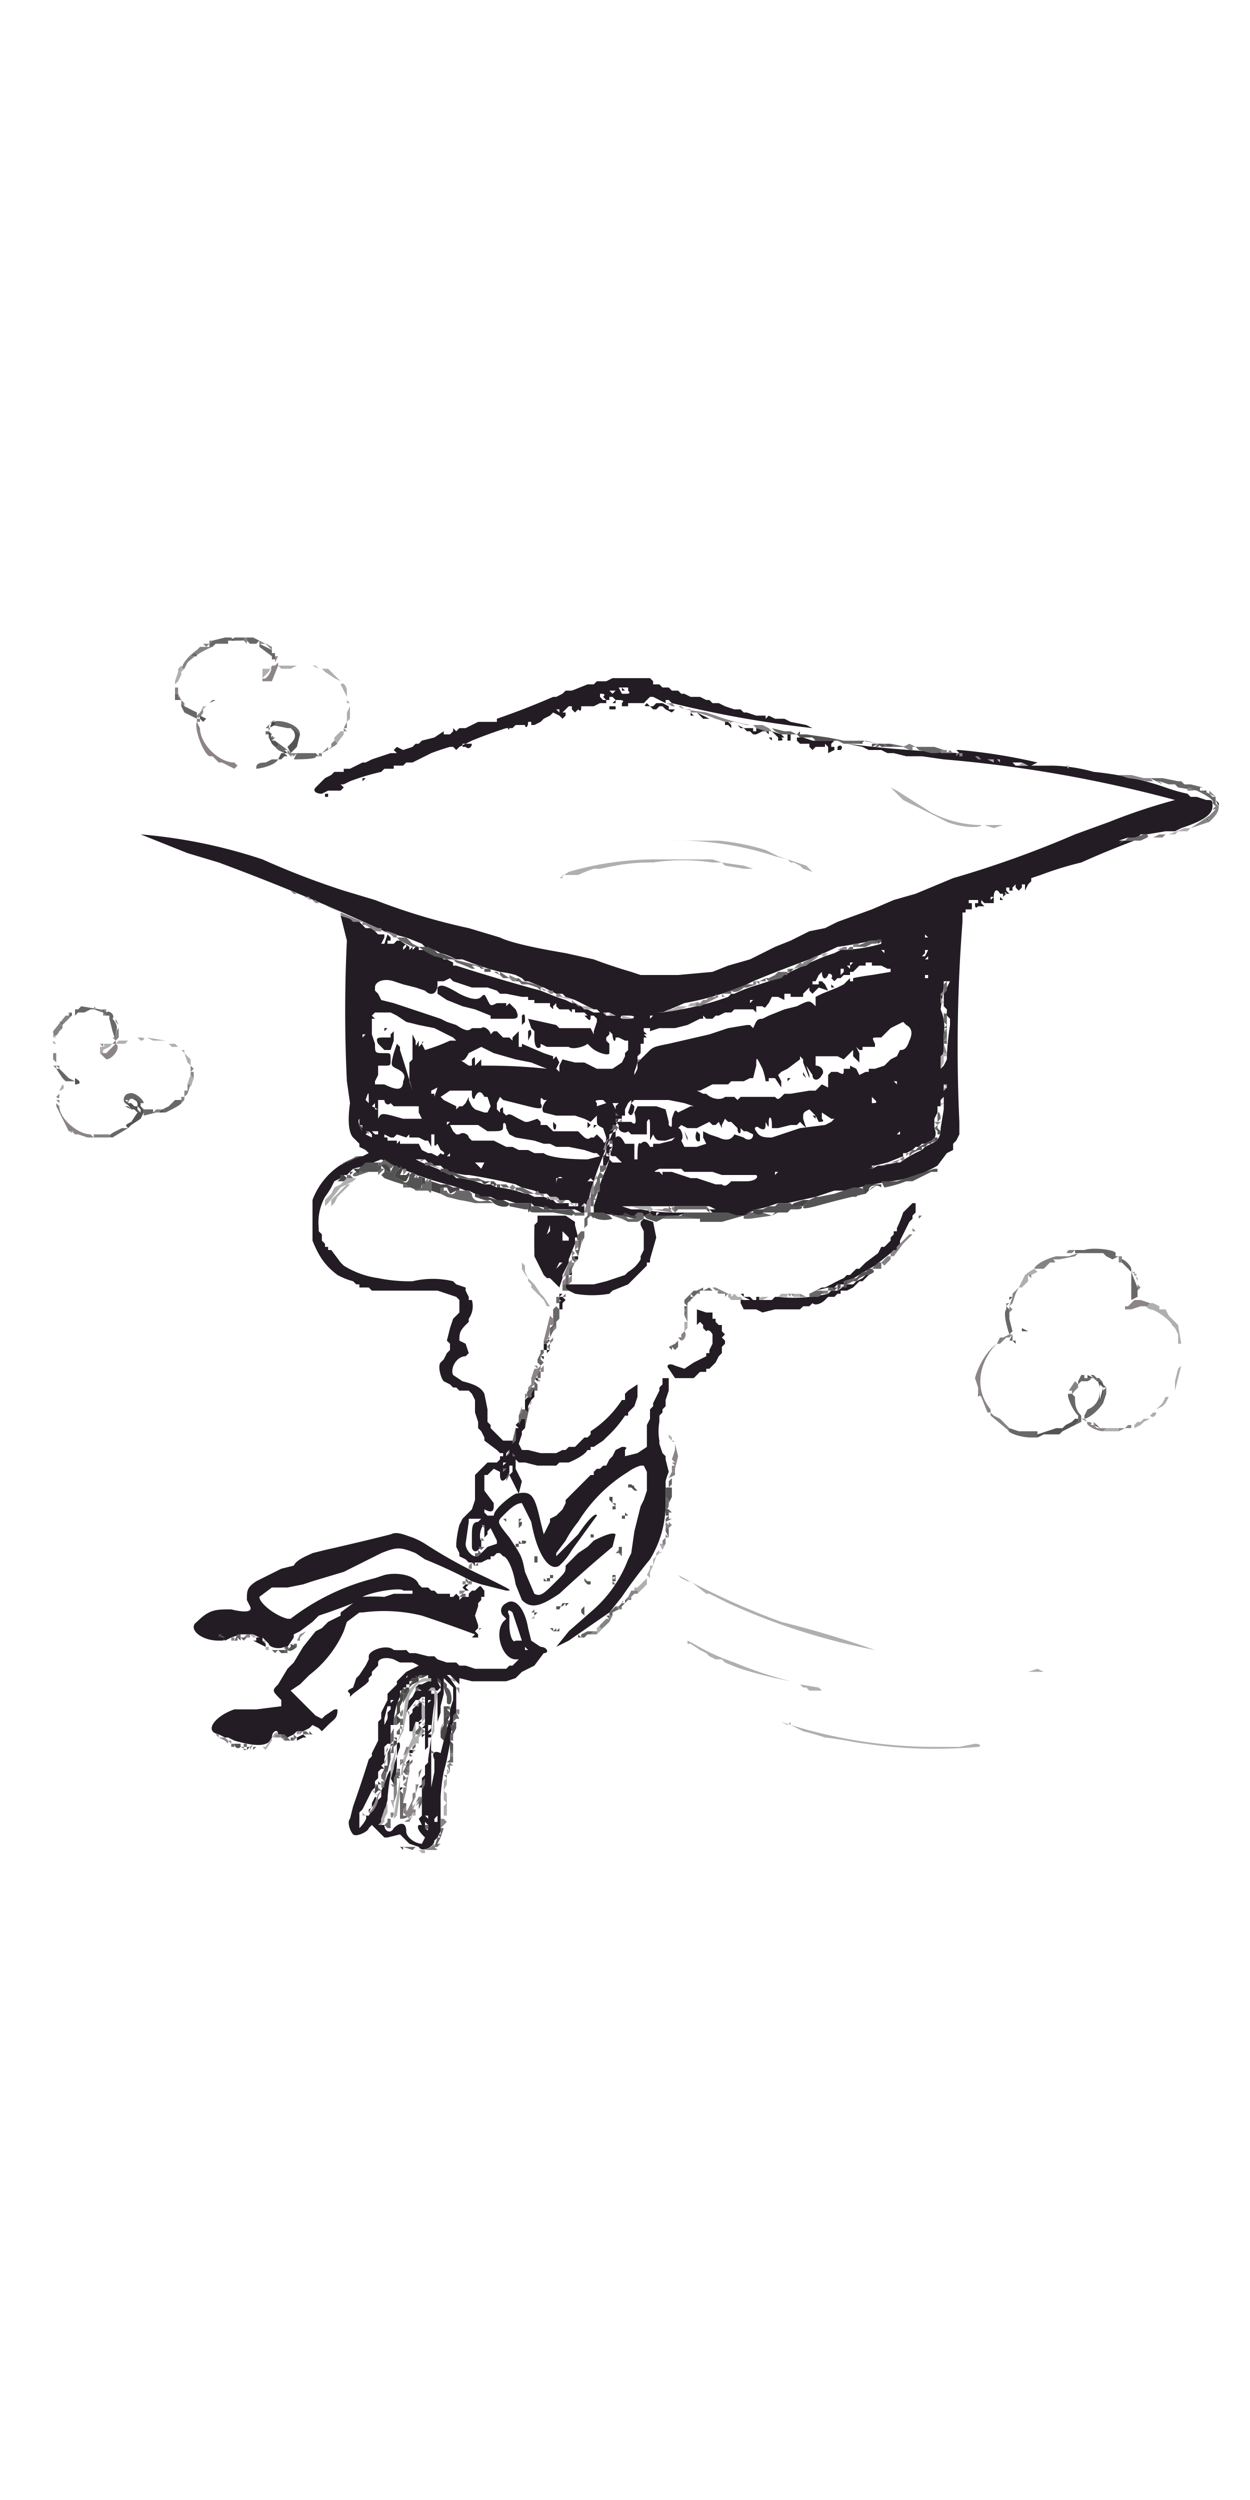<svg xmlns="http://www.w3.org/2000/svg" width="200px" viewBox="0 0 400 400">
  <g fill-rule="evenodd">
    <path fill="#241c24" d="M197 17h-1l-2 1h-3l-1 1h-2l-5 2h-2l-1 1-2 1h-1a245 245 0 0 1-18 7v1h-6l-2 1-2 1h-2l-1 1-1-1v1l-1 1h-2v-1l-3 2-4 1-1 1h-1l-1 1a299 299 0 0 1-3 1l-2-1-1 1 1 1c0-1 0 0 0 0h-2l-3 1-3 1-2 1h-1l-2 1-2 1h-2v1h-3l-1 1-2 1-1 1-1 1-1 1c-1 1 0 2 2 2l2-1h4l1-1-1-1h1l2-1a72 72 0 0 1 10-3l1-1h3v-1h3l1-1h2l4-2 2-1a77 77 0 0 1 6-2h1l1 1 1-1 2-1 2-1a152 152 0 0 1 11-4h1c-1 0 0 1 0 0h1l1-1h3c0 1 1 1 1-1h1v1h1l2-1 1-1 2-1c-1 0-1 0 0 0l1-1 2 1 1 1 1-1v-1s0-1 0 0h-1l1-1 1-1h-1 2v1l1 1 1-1c1 1 1 0 1-1h-1 5l2-1h2v-1h-2 1l-1-1v-1c1 0 2 0 1 1l1 1h1v-1h1l1 1c2 0 3 0 2 1v1h2v-1h-1 6l1-1 1-1h1c1 0 1 0 0 0l2 1 2 1v-1h1l1 1a350 350 0 0 0 45 8l-2-1-5-1-2-1h-3l-2-1-1 1v-1h-3l-3-1h-1l-1-1h-2l-3-1-2-1h-2l-1-1h-1l-2-1h-3l-2-1h-1l-1-1h-2l-1-1h-2l-1-1h-2v-1l-1-1h-11m4 3v1c1 1 0 1-1 1h-1l-1-2h3m-2 0v1h1l-1-1m5 1h1-2 1m-7 0-1 1v-1h1m-2 0 1 1v-1h-1m1 4h1v-1l-1 1m13 0h1l-1 1h-1l-1-1c-1 1-1 1 1 1l1 1h1l1-1h1l1 1 2 1 1-1h-2c0 1 0 0 0 0v-1l-2-1h-3m-24 0-1 1 1-1m10 1v1h2v-1h-2m22 1h3-3m-38 0v1l-1-1h1m41 1h1v1h1l-1-1h-1m3 0 2 2h2l-4-2m-46 1h1-1m45 1h1-1m3 0 1 1-1-1m5 1c1 0 1 0 0 0v-1 1m1 0h1v1h1l1 1v-1l-1-1h-2m5 1 1 1h1l1 1h1l1 1h1l2-1h1l-1-1h-2v1h-1v-1h-3l-2-1m9 2 1 1v-1h-1m2 0 1 1 1 1v-1 2c1 0 2 0 1-1h1l-1-1-3-1m5 2h-1 1v1h1v-2h-1v1m-6 0 1 1v-1h-1m9 0v1l1 1h3v1h-1 1l1 1 1-1h3v-1l1 1v2l2-1v-1h-1v-1l1-1h-7l-3-1h-2m-1 0v1-1m-104 2h-2v1h1c1 1 2 0 2-1h-1m118 0h3-3m-8 0h-1 1m11 0 5 1 2 1h4l2 1h2l4 1h5l7 1a417 417 0 0 1 74 13 187 187 0 0 0-21 7l-11 4a331 331 0 0 1-39 14l-12 5-7 2-7 3-11 4-4 2-5 1-6 3-5 2-8 4-7 2-5 2-11 1h-12l-3-1a161 161 0 0 1-12-4l-9-2c-6-1-17-3-21-5l-10-3a196 196 0 0 1-30-9l-10-3a254 254 0 0 1-26-10 167 167 0 0 0-39-8l10 4 5 2 10 3a741 741 0 0 1 53 22 87 87 0 0 0 7 2l5 2 1 1 3 1 2 1a21 21 0 0 1 5 2h2a92 92 0 0 0 12 4 32 32 0 0 1 5 1l2 1 1 1h1l5 2 2 1 2 1h2l1 1 3 1 2 1 2 1 2 1h1l1 1h-2l-2-1h-1l-1-1-2-1h-1l-2-1-3-1-5-2a601 601 0 0 1-27-8h-1v-1l-2-1h-1c0 1 0 0 0 0l-1-1h-2l-1-1-2-1h-2v-1h-1l-1 1v-1c-1 0-1 0 0 0l-1 1v-1l-3-2c0 1 0 1 0 0h-1l-1 1h-2v-1h1v-1l-1-1-1 3h-1l1-2v-1h-1c1 0 1 0 0 0h-1l-2-2h-2l-2-2-3-1-3-1 2 8a466 466 0 0 0 0 45l1 7c-1 7 0 10 1 11l2 2v1l2 1 1 1-2 1h-1a23 23 0 0 0-15 14v13c2 5 4 8 8 11a22 22 0 0 0 5 2l1 1h1v1h3l1 1h21l6 2 1 1v4l-2 2-1 3-1 4 1 1v2l-1 1-1 2-1 1c-1 1 0 5 1 6l2 1 1 1h1l1 1h3l1 1 1 2v4l1 3v2l1 1 1 2v1l4 3 1 1h1v1h-1v1l-1 1h-3l-2 2c0 1 0 1 0 0l-1 1-1 1v8l-1 3-1 1-2 2-1 2a32 32 0 0 0-1 6v1l1 2v1l2 1 1 1h2a38 38 0 0 0 2 0l2-1h1v-1h1l1-1h1l1 1c1 0 3 3 4 9l2 5c3 3 6 2 12-2a405 405 0 0 1 17-15l1-4c-1-1-5 1-7 2l-1 1-1 1-3 2-4 4c0 2 0 2-3 5-4 4-5 5-7 4l-3-7c-1-5-1-5-5-11-4-5-4-5-2-7s4-4 6-4l3 6c2 11 6 16 9 14a21 21 0 0 0 4-5l8-11c0-1-2 0-6 6l-7 7v-1l3-4a36 36 0 0 1 4-6 49 49 0 0 1 16-16 13 13 0 0 1 4-2h1l1 2v6l-1 3-1 2-2 8-1 7-1 2a41 41 0 0 1-11 16l-8 7-4 5 4-2 13-9 4-5a158 158 0 0 1 9-12 34 34 0 0 0 5-18v-7a19 19 0 0 1 1-3l-1-4v-1l-1-1-1-3v-1a17 17 0 0 1 0-6v-2l1-1v-1l1-1v-2l1-3v-4h-2v2l-1 1v1l-1 2-1 2v1l-1 1v3l-1 2v7l-3 2-4 1-1 1 1-1v-2c1-1 0-1-1-1l-2 1-1 2-1 1-1 2h-1l-1 1h-1l-1 1v1h-1l-1 1-1 1-4 4-2 2v1l-1 2-1 1-1 1-2 1v1l-1 2-1 2-1-4c-2-9-3-10-8-9-2 1-7 5-7 7h-2l-1-1v-1c2 1 3 1 3-1v-1l-3-4v-5h1l1-1 1-1 2 1v1c0 3 2 2 3-1v-2h1v2l-1 1 2 4 1 2 1-4-1-2-1-2v-1a39 39 0 0 0 0-2l1 1h2l4 1c0-1 0-1 0 0h6l1-1h3s5-2 6-4h1v-1h1l3-2 1-1a36 36 0 0 0 6-7h1v-1l2-2 1-3v-4l-3 2-1 1v2h-1a34 34 0 0 1-10 10v1l-1 1h-1l-1 1-1 1-1 1h-2l-1 1h-1l-2 1h-5l-4-1h-1c0 1 0 0 0 0h-1l-1-2 1-3v-1l1-1v-3h-1l-2 2 1 1h-1v4h-4l-2-2-2-2v-1l-1-1v-4a675 675 0 0 0-1-5c-1-2-3-3-7-4l-3-2c-1-2 1-6 4-6l1-1-1-3-2-1c0-2 0-3 2-5l1-1v-1a7 7 0 0 0 1-6h-1v-1l-1-2v-1l-3-1-1-1a28 28 0 0 0-13 0h-2a50 50 0 0 1-9-1 28 28 0 0 1-11-4l-1-1-3-4h-1v-1h-1v-1l-1-1v-2l-1-1v-1a17 17 0 0 1 2-10 29 29 0 0 0 2-3l1-2 2-1v-1h2l1-1 1-1 4-1 5-2 2 1a68 68 0 0 0 7 3 95 95 0 0 0 12 4 40 40 0 0 1 6 2h1l2 1 2 1h3l2 1h3l3 1h5l1 1h1l5 1h7l2 1h1v-2h-1l1-1c1 1 1 1 2-4a204 204 0 0 1 1-3h-2l1-1 1 1 1-3a290 290 0 0 1 7-17h1v-1h1v-2l1-2 1-1v1l-1 3c1 2 2 0 2-2l-1-1 1-1h11l5 1 3 1h-1l-2 1-2 1c-1-1-1-1-2 2 0 3 0 3-1 2v-1l-1-4-3-1h-6l-1 2c1 4 0 4-1 3h-5v1h1v1c0 1 2 2 3 1l1 1h5v-4c1-2 1 0 1 2v4l1-2v-2 2c1 2 1 2 4 2l3-1-1 1-4 1h-2v1h-1c-1-2-2-2-3-1-1-1-1 2-1 5h-1v-5h-3c-1-2-2-3-3-2 0 0-1 0 0 0v-2c1-1 0-1 0 0l-2 1v3l-1 1v2l-1 1v3s0-1 0 0h1l1-2v-1h-1v-1h1v-1l1-1h-1v-2h1v2c-1 3-1 3 1 3l1 1 1 1h-3l-1-1-1 3a38 38 0 0 0-2 5l-1 4-1 3h4-4v2h2a27 27 0 0 0 7 1 202 202 0 0 0 18 0l3-1h6-7a68 68 0 0 1-14-1h-3l-3-1h28l2 1h-2l1 1h4l3 1h3l4-2a21 21 0 0 0 4-1l3-1h3l9-2 6-2h4a140 140 0 0 1 14-3 38 38 0 0 0 15-5l3-4 2-1v-2l1-1c1 0 1 0 0 0l1-2v-4a518 518 0 0 1 1-64v-3h1a194 194 0 0 1 0-1h2v-2h-1v-1h3v1h-1c0 1 0 2 1 1h2l-1-1v-1c0 1 0 0 0 0l-1-1 1 1 1 1h2-1 2v-2c0-2 1-3 2-1 1 0 1 0 0 0h1v1l1-1c-1 0 0-1 0 0h1l-1-1v-1h1v1c0 1 0 1 0 0h1v-1l1-1v1l1 1 1-1v-1h1v2l1-2c0-1 0-1 0 0l1-1v-1l3-1a107 107 0 0 1 13-4 293 293 0 0 1 17-7h-5l3-1h3l1-1h2l6-1h3l2-1c6-2 10-4 10-7 0-2 0-2-2-2l-3-1h-2l-1-1a56 56 0 0 1-7-2l-3-1a102 102 0 0 0-20-4 54 54 0 0 0-13-2h-7l2-1a179 179 0 0 0-25-4h-1l1 1a518 518 0 0 1-16-1 378 378 0 0 1-20-2m-3 1v1h1c1-1 0-2-1-1m3 1v1-1m54 4h2l2 1h-4l-1-1h1m-209 5v1l1-1h-1m-4 2h1-1m-8 3v1h1v-1h-1m1 0h1-1m284 2 1 2c0 1 0 1 0 0v-1l-1-1m-68 29c1 0 1 0 0 0 0-1 0-1 0 0m-6 1v1c0 1 0 1 0 0v-1m3 1-1 1v-1s0-1 0 0h1m2 1h1l-1-1v1m-24 10s0 1 0 0c-1 0 0 0 0 0m-1 1v-1 1m1 0 1 1h-1v-1m1 2v-1 1m-179 0v2-3 1m164 0v1a50 50 0 0 1-13 2l-2 1-3 1a180 180 0 0 0-15 7l-6 2a49 49 0 0 0-8 3h-1l-1 1a94 94 0 0 1-15 4h-1l-5 1a528 528 0 0 0 7-3 93 93 0 0 0 20-6l2-1a449 449 0 0 1 18-7 207 207 0 0 0 9-4 114 114 0 0 0 11-2h3m-152 1v1l-1 1c0 1 0 0 0 0v-1l1-1m153 3-1-1h1v1m14-1-1 2h-1v1-1l1-1v-1h1m0 3h-1l1-1v1m-19 1h1v1h-1 4l2 1h1v1l-6 1a67 67 0 0 0-6 1v1h-1v-1l-2 2-2 1-5 2-2 1v3c0 1 0 1 0 0-2-2-2-2-6 0l-4 1-5 2-2 1c-2 0-2 1-3 3l-1-1h-1l-6 1-6 2-13 3c-5 1-5 1-7 3l-2 2-1 1v2l-1 2s0 1 0 0v-1a47 47 0 0 0 1-3v-2l1-1v-2c1 0 1 0 0 0v-1h1v-2h1l-1-1h1l-1-1v-1h1c1 0 1 0 0 0h1v1l3-1h5l4-1 4-2h1v-1l1 1h2l1-1h1l2-1h2l1-1h7v-1h2v-1 1c1 1 1 0 2-1l1-2h2l2 1v-3 1h2v1h4v-1l2-2v1l1 1 2-2 3 1-1-2-1-1h-1c0-1 0 0 0 0v1h-2v-1h1l1-2 1-1v-1 1c0 2 1 3 2 1 0-1 2 0 1 1l1 1 1-1h1l1-1h2v-2l-1-1h1v2h1l1-1 1-1h1c0-1 0-1 0 0h1v-1h1m-5 0-1 1v-1h1m22 1v1c1 0 1 0 0 0v1-2c1 0 1 0 0 0m2 0v1-1m-27 2-1 1v-2h1v1m8-1c1 0 1 0 0 0m-1 1h1-1m20 0h-1 1m-25 1h1-1m24 0h-1c0 1 0 1 0 0h1m1 0v1h-1v1s-1 0 0 0v-1h-1 1v-1h1m-171 2 3 1 4 1 3 1c2 2 4 1 4-2v-1h2l2-1 1 1 6 2h5l3 1 1 1h2l5 1h2v1h2v1h5v1l1 1v-1l1-1v1l1 1h3l1 1v-1h1v1h3l1 1h-1l1 1c1 1 1 0 1-1h1l1 1v1l-1 3v1l-1-2h-10l-1-1-9-2 1 3 1 1v2c0 3 1 4 2 3v-1l2 1h7c1 1 5 0 6-1l1 1c2 2 6 3 6 2v-3l-1-1v-1l1-1v-1l1 1c0 2 1 3 1 1h1l2 1h1v3l-1 1v1l-1 2-3 2h-5l-4-2h-3l-4-1-1 2v2l-1-1 1-2-1-2-1 1v-1l-3-1-7-3v-4 5h-1v-5l-2 2v2-1l-1-1h-2l-1-1-1-1h-1l-1 1c0-1-2-3-3-2h-3c-1 1-2 1-5-1l-3-1-2-1-15-5-4-1-1-2-1-1v-1c0-2 3-3 6-2m178 0-2 4v4l1 1v2l1 1v2a89 89 0 0 0-1 10v1l-1 2-1 1 1-6v-5a14 14 0 0 0-1-8l1-7v-2h2m-46 1v1-1m-118 1v2l3 2 5 2 4 1 5 2v1h7c2 0 2-1 1-3l-2-2-1 1v-1h-3c-2 1-2 1-3-1s-1-2-2-1-3 1-7-1c-5-3-6-3-7-2m126-1v1h1l-1-1m-113 2v1-1m88 3-1 1v-1h1m-1 1h-1 1m1 2 1 1v-1h-1m-116 1 2 1 3 2 4 1 5 1 2 1 4 2 1 1h-2a57 57 0 0 1-8 3l-1-2c1-1 0-1 0 0l-1 1v-2c-1 2-1 2-1 0l-1-2v8l-1 1v6l1 3a449 449 0 0 0-4-13v1-2l-1-1-1 3c-1 4-1 4 1 5s3 2 2 4c0 3-2 3-6 1h-3v-1l1-2v-3h2c2 0 2 0 2-2s0-2-2-2c-3 0-3 0-3-3l-1-3v-5h1l-1-1 1-1h5m69 0h1l2 1h-3l-1-1h1m14 0v1-1m-41 1v3l1-1c0-2 0-3-1-2m42 0-1 1v-1h1m-8 0c3 0 2 1 0 1s-3 0-2-1h2m3 1h-1 1m-10 0h-1 1m14 1h-1 1c0-1 0 0 0 0m82 1c2 1 2 3 1 5-1 3-2 3-3 3l-1 2-2 1-1 1-1 1-3 1h-2v1h-1l-2 1-1-2-2-1v1h-2c0 2 0 2-2 1h-2l-1 1v4l-2-1-1 1-1 1h-2l-6 1h-2c-2 2-2 2-3 1h-11l-1 1-1-1h-3c-1 1-4 1-6-1h-1l-2-1h-1 2l4-2h5l1-1h4l2-1h1v1-1l1-4c0-3 0-3 2 1a21 21 0 0 1 1 4h1v-1h2l2 3v-2l-1-2 1-1 2-1 4-3v-1l1 1v1l2 5v-1l-1-3 2 3c0 2 2 2 3 0 1-1 0-3-2-3v-3h7l2 1 1-1 1-1 1-1v2l2 2v-3l-1-2 1 1h1v-1h4v-1c-1-2-1-2 1-2h1l1-1 2-2 4-2 1 1m-173 1c-1 0-1 0 0 0v-1 1m6 0v1l1-1h-1m3 1-1 1v1h-2c-2 0-3 0-2 2l2 2h2l1-3v-4 1m43 0v3l1-2c0-1 0-2-1-1m-52 1-1 1v-1h1m13 1v-1 1m1-1v1-1m-3 1h1-1m28 4 2 1 7 2 5 1 5 2a180 180 0 0 0-19-1h-2v-2c0-1 0-1 0 0l-2 2v-1c0-2 0-2-1-1v2h-1l-3-2c-1 0-1 0 0 0 1 1 2 0 3-2l2-1 2-1 2 1m41 0v-1 1m1 0v1-1c0-1 0-1 0 0m1 0v1-1s0-1 0 0m6 2v1-1m-86 3s0 1 0 0v-1 1m138 2 1 2-1-1v-1m45 0h-1 1m0 2v1-1c0-1 0-1 0 0m-60 0v1-1m2 0v1-1m8 0v1l1-1h-1m35 1v1l-1-1h1m-85 2v-1c0-1 0-1 0 0v1m101 0-1 1v6l-1 6c0 3-1 4-3 5l-2 1-1 1a36 36 0 0 0-7 4h-1l-5 1h-1l-2 1v-1h1l4-1 5-2v-1h1l2-1 1-1h1l1-1h1l2-1c1 0 2-2 1-4v-3l1-2v-2h1v-2l1-1v-4l1 1m-163 0-1 3v-1h-1v-1l2-1m4 1h7v1c0 2 1 2 1 1 1-2 2-2 3 0h1l1 3-1 2h-1l-3-1-1-1-1-2v-1l-1 2-1 1h-1l-1 1v-1l-2-1-2-1-1-1 3-2m-26 4v4-4l-1-1c1-3 1-3 1 1m51-3h-2 2m-8 2 4 1 4 1c4 1 5 1 4-1 0-2 0-2 1-1h1c-1 1-2 3-1 4l4 1h6l3 1 2 1 1-1 1-1v1c0 2 0 2 2 3l1 3c0 2-1 2-1 1l-2-2-1 1h-1c-1 1-2 0-3-1l-1-1h-8l-2-2h-1c0 1 0 1 0 0h-1v-1l-1-1-3 1h-1l-2-1c-2-1-3-2-4-1l-1-1c0-2 0-2-1-1v1l-1-1v-2l1-2 1 1m-38 0c0 1 1 2 2 1l1 1h8v2l1 2h-6c-7-2-7-2-8 0v2-5l-2-1 1-1v2h1v-1h1-1v-2h2m157 0c1 1 0 1-1 1v-2l1 1m-87 0 1 1-3 1v-1c-1-1 0-1 2-1m-10 1h-2 2m4 0v1-1m11 1v1-2l-1 1v1h1-1l-1-2h2v1m63 3 1 2c1 0 2 0 1-1v-2l3 2h2-1l-1 1-2 1-8 1-9 3c-2 0-4 0-5-2-1-1 0-2 1-1 2 1 2 0 2-2s0-2 0 0c1 2 1 2 1 0s1-2 1 1v1h2l4-1h2l1-1v-1 1l2 2-1-3c0-2 0-2 2-3l2 2m-1 0 1 1v-1h-1m-119 0-1 1 1-1m-26 2v1l1 2s-2-3-1-4v1m118 0h1l2 2c0 2 1 2 1 1v-1l1 1h1l2 1c0 2-2 2-3 1l-3-1c-1 2-3 2-5 1l-3-1-2-1v2l1 2-3 1h-4l-1-2c1-1 0-4-1-4 0 0 0-1 0 0l1-1 2 1h3l4-2 1 1h1l1-1 1 2v-1l1-2 1 1m25-1v1-1m-114 1-1 1v-1h1m18 2 1 2 2 1 6 1 3 1h2l2 1h4l5 1 3 1h1l1 1-4 1c-8 0-13-1-14-2h-3l-2-1h-3l-2-1h-2l-2-1-2-1h-7l-1-1c0-1-2-2-3-1h-1l-1-1-1-2h9l3 2c5 0 5 0 5-2 0-1 1-1 1 1m15-2v1c0 2 1 2 1 0l-1-1m11 0v2l1-1-1-1m9 0 1 1h-1v-1m-7 1v1l1-1h-1m21 0h-1 1m-92 2h2v1h-1l-1-1m104 0c-1 2 0 4 1 3v-2l-1-1m-104 1v1l-2-1 1-1 1 1m4 0 2 1h1l1-1c0-1 0-1 0 0l3 1 1-1v1h1v-1 1h2l2 1h1l1 2v-5 1h1v2c0 2 0 2 1 1v-1 1l1 2c2 1 1 2 0 1l-1 1-2-1h-1l-2-1-1-2h-6v-1l-1 1v-1h-3v-1h-1c1 0 0 0 0 0 0 1 0 1 0 0v-2 1m96-1 1 3v-1l-1-2m3 2v1-3 2m66-1h-1l1-1v1m-92 0v1-1m-52 7h-1l1-1v1m-8 1 1 1h1l1 1h2l1 1 2 1a44 44 0 0 0 5 1h1a184 184 0 0 1 15 3 38 38 0 0 0 2 1l4 1 2 1h2l1 1h2l1 1h3s0 1 0 0l1 1h2v1h-3v-1h-4l-1-1-3-1h-3l-2-1h-1a37 37 0 0 0-8-2h-1l-2-1h-2l-6-2h-3l-1-1h-1l-2-1-2-1-5-2-2-1h3m19 1-1 2-1-1-1-1h3m61 2h2l1 1h9l3 1h11c1 1-1 2-3 2h-5c-1 1-2 2-3 1h-2l-3-1-3-1h-2l-3-1-3-1h-3v1l-1-1c-2 0-2 0 0-1h5m38 0h-1 1m-62 0v1-1m59 1v1-2 1m-59 0h1-1m57 0-1 1v-1h1m-69 2c1 0 1 0 0 0-1-1-2 0-2 2v1-3h1a507 507 0 0 1 1 0m20 3-1-1 1 1m92 5-1 1-2 2a36 36 0 0 1-2 5v1h-1v1l-1 1v1l-1 1-1 1h-1l-1 2-4 3-1 1-1 1h-1l-2 2h-1l-1 1a43 43 0 0 0-4 2l-2 1h-1l-2 1 4-1h2l1-1h2a289 289 0 0 1 10-6l5-4 1-1h1v-1l1-1v-1l1-2 2-4 1-1v-1l1-1v-3h-1m-95 1h-1 1m1 0s0 1 0 0m-25 3h-1v2l-1 1v1a192 192 0 0 0 0 8v1l2 4 1 2 1 1h1l1 1 2 2 1-3v-1l1-2 1-2v-1l2-5v-2h1l-1-4v-1l-3-2h-8m38-1-1 1v-1h1m-5 2-1 1v1l1 2v6l-1 2v1a11 11 0 0 1-4 4l-1 1-6 2-4 1h-8c0 1 0 1 0 0h-1v2h1l2 1a32 32 0 0 0 11 0l1-1 5-2 6-6v-1h1v-1l2-7-1-5-3-1m-30 3v1l-1 1v6-6l1-3v1m5 2 1 1v1h-2v-3l1 1m5 2v1-1m-2 5v1h1v-1h-1m-5 2-1 2 2-2h-1m3 4h1v-1l-1 1m95 0-1 1-2 1-1 1h-2l-3 2h-2l-1 1a47 47 0 0 1-16 1h-1l-1 1h-4v-1h-1c-1 0-1 0 0 0v1h-1l-1-1h-2v-1h-1l1 1 2 1h-3v1l1 2h4l2 1 4-1h3c0-1 0-1 0 0h5l1-1h2s0-1 0 0l1-1c1 1 3 0 4-1l1-1h2l1-1h1v-1h2l2-1s0-1 0 0l1-1 1-1h1l1-1 1-1h-1m-97 6h-1v1l2-2-1 1m-1 1v1c1 0 0 1 0 0v2h-1 1v2-1h1v-2l1-1-1-1h-1m62 1h-1 1m-18 3v5l1-1 1 1v1l1 1c1-1 2 1 2 1v3l-1 2v1h-1v1l-2 1-2 1-3 2-3-1c-2-1-3 0-2 1l2 3h6l1-1 1-1h2v-1h1l1-1 1-1 1-2 1-1v-2l1-1v-1l-1-1 1-1c-1 0 0 0 0 0l-1-1v-2h-1l-1-1v-1h-1v-2h-2l-3-1m-47 9v1-1m-2 2v2h1v-1c-1 0-1 0 0 0v-1h1-2m1 2v1l1-1h-1m-1 1v1h-1l1 1h-1 1v-2m-3 8 1 1v-1h-1m0 3-1 2v1h-1l-1 1v3l1 1v-2l1-2 1-1v-3c0-1 0-1 0 0m-3 9h1-1m-5 11v1l-1 1v-1l1-1c0-1 0-1 0 0m2 0h-1 1m0 2h-1 1m-3 2-1 1v-1h1m0 2-1 1v-1h1m-9 16h1l-1 1c-2 0-2 2-2 5v3c0 1 1 2 2 1l1-1v-2c-1-1 0-5 1-5v1c-1 0-1 0 0 0v3l1-1v-1c0 1 0 1 0 0l1-1 1 2 1 2v1l-3 1-3 3h-1c-1 0-3-2-3-4l1-7v-1h3m-28 5a864 864 0 0 1-21 5l-4 1c-2 1-5 2-6 4l-4 1-4 2-4 2c-3 2-3 3-3 6l1 2c1 2-2 2-6 1-5 0-7 0-11 4-3 2 1 6 7 6 2 0 2 0 1-1l-1-1 2 2 2-1 3-1h4l2 1c0-1 0-1 0 0h1l1 1 1 1c0 1 3 2 5 1h1l2-3v-1l2-1 4-3 2-2 3-1a200 200 0 0 0 8-3l-4 3v1l-2 1-2 1-2 2-2 1-4 5-3 5-2 2-3 5c-2 2-2 2 1 5v2l-8 1h-7c-6 2-10 7-5 8l2 1h1l2 1c7 2 11 2 12-1 0-2 2-3 2-1h1l2 1 2-1 1-1h2l2-1 1-1 2 1 1 1 2-2c2-2 3-2 3-5h-1l-3 2-1 1-2-1-8-8 3-2 1-1 2-2a36 36 0 0 0 11-14l1-3 4-3h1a51 51 0 0 1 19 1 474 474 0 0 1 17 6c-1 0-1 0 0 0l-1 1h2v-1l-1-1 1-1v-1l-1-3 1-3v-1l1-1v-1h1c0-1 0-1 0 0v-1c1 0 1 0 0 0v-1c-1-1-1-2-2-1l-1 1h-1l-1 1v1h-2l-1 1v-1l-1-1-1 1v1-1h-1v-1h-1c-1 1-1 1 0 0h-1c0 1 0 1 0 0h-1s0-1 0 0h-1l-1-1c0 1 0 1 0 0h-1l-1-1c0 1 0 1 0 0h-2l-1-1c-1-3-7-4-11-3l-3 1a73 73 0 0 0-27 13h-1c-4-1-9-5-9-7l4-3h5l5-1 3-1 10-3 8-4 4-2c5-2 6-2 11 0l3 2a153 153 0 0 1 15 7l3 1 8 2c2 0 2 0-6-4a154 154 0 0 1-20-11 25 25 0 0 0-4-2c-3-1-5-2-7-1m29 3c1 0 1 0 0 0m-5 13-1 1h1l1-1h-1m0 1h-1l1 1h1l-1-1m-20 1h3v1h-2c0-1 0-1 0 0h-3v1c0-1 0-1 0 0v-1h-1l-3 1a56 56 0 0 0-7 0c4-2 13-3 13-2m33 4c-2 1-2 3-1 4l1 1-1 1c-3 4 0 12 4 12h1l-1 1-1 1h-1l-1 1h-9s-1 0 0 0h-1l-3-1h-2l-1-1h-2c0-1 0-1 0 0h-1l-3-1-1-1h-2l-4-1h-2l-1-1a35 35 0 0 1-4 0c-2-2-8 0-8 2v1l-1 2-2 3-1 1-1 3c-2 1-2 1-1 2v1l1-1 4-3 1-1v-1l1-1v-1l2-2v-1c0-1 2-2 5-1l2 1h4a11 11 0 0 1 2 1c1 0 0 0 0 0l-2 1-2 1-2 2-1 1v1l-1 1-1 1-1 1v2l-2 4v2l-1 1v6l-2 4v1l-1 1a411 411 0 0 1-5 15l-1 4c-1 1 0 4 1 5s5-1 5-2l1-1 1 1 1 1 2 2h1l4-1 3 3 3 1c1 2 5 0 5-2l1-1 1-2v-11a62 62 0 0 1 1-8 64 64 0 0 0 1-4l1-5a42 42 0 0 1 1-7v-1l1-2v-8l-2-3-1-1h1l1 1 2 2v1-3l4 1h11l3-1 1-1 1-1 2-1 2-1a4839 4839 0 0 1 3-4c2 0 1-2-1-2l-3-2-1-4c-1-6-4-10-7-8m2 3 2 6 1 3 1 1-1-1h-2c-1 1-2-2-2-5v-3c-1-2 0-2 1-1m-10 5c-1 0-1 1 0 0 0-1 0 0 0 0m-71 3h-1v1h-1l4 2v-1l-1-1c1 0 1 0 0 0v-1h-1m-7 1h-1 2-1m93 3h-1v-1l1 1m-32 8v1l1 1h-1l-2 1h-1l-1 1h-1 1l2 1h-2l-1 2-2 2v3l3-4h1l1-1h1v12h-1v1l1-1v4c-1 0-1 0 0 0v4-3l1-1v-3h1v-1h-1l1-1a108 108 0 0 1 1-9v-4 1h-1v-2h1c0-1 0-1 0 0v1h1v10l1-3v-2l1-4v-5l1 1 2 2v4l-1 3v3l-1 3-2 8v1-1c-2-1-3 0-2 2v4a237 237 0 0 0-1 5v1-11a92 92 0 0 1 0-6l-1 7v1l-1 1v2c0-1 0-1 0 0v1l-1 1v12l-1 1 1 2h-1c-1 1 1 3 2 4l-1 2c-2 0-5-2-5-4 0-3-2-3-4-1-1 2-3 1-3-1h-1v-2l1-2 1-4a50 50 0 0 1 1-8c0-2 0-2-1 0a49 49 0 0 1-2 5v2l-1 1-3 5h-1c1 1-2 4-2 4v-2a86 86 0 0 0 0-3l1-1c-1 0-1 0 0 0l2-4 1-2 1-1v-2l1-1v-2l1-1v-1l1-1v-1l1-4v1l-1 2v1-4l1-1c0-1 0-1 0 0h1v-6h1v-1a20 20 0 0 1 2-8v-1s0-1 0 0v-1h1v-1c1 0 1 0 0 0h1v-1h1v-1l1-1h1l2-1h2m-7 1-1 1 1-1c0-1 1-1 0 0m11 2v1l-1-2v-1l1 1v1m-5 0h-1 1m5 2-1 1v-1l1-1v1m6 0v1-1m-21 1v1s-1 0 0 0v-1c1 0 1 0 0 0m0 2-1 1c1 0 0 0 0 0v2l-1 1a10 10 0 0 1 0 2l-1 2h-1 1v-2l1-4s1 0 0 0h1v-2h1m12 0-1 1v-1h1m-4 1-1 1-1 1v1l-1 1v5h1l1-3h1v1c-1 1-1 1 0 0l1-1c0-1 0-1 0 0h-1l1-1v-4c0-1 0-2-1-1m3 1v2-2m-8 3v-1 1m7 3-1 1h1v-1m2 1-1 1v-1c1 0 1 0 0 0v-1h1v1m8 0v-1 1m-51 3v1l2-1h1l-1-1-2 1m32 2v4l1-3c0-1 0-2-1-1m4 2c1 0 1 0 0 0v3l-1 1h1v-3h1v-1c0 1 0 1 0 0h-1m-4 2-1 3-1 4 1 2a26 26 0 0 0 1-8v-1m-5 3v1h1l-1-1m12 7h1v-1l-1 1m-6 0v1l1-1h-1m-8 3-1 2v1l-1 2v-1c2-1 3-4 2-4m8 1v1-1m8 4h-1 1m1 1v1l-1-1c-1 0-1 0 0 0h1m3 2a129 129 0 0 0-1 0v-1l1-1v2m-3 1c0 2 0 2-1 1v-2l1 1m-2 1v1-1"/>
    <path fill="#b0afb0" d="M93 13h-4l1 1h3l2-1h1a175 175 0 0 1-3 0m-36 1v1l-1 3v1l1-1 1-2v-2 1l1-1v-1 1l-1-1-1 1m30-1v1h-3v3l1-1 1-1 1-2m12 0c0 1 0 1 0 0 1 0 0 0 0 0m1 0 2 1-1-1h-1m3 1 1 1 3 2 2 1-4-4h-2m6 5 1 2 1 2v1-3c0-1-1-3-2-2m2 5v1h1l-1-1m100 1h2l2 1-1-1h-3M65 26l-1 2 1-1 1-1h-1m47 0-1 2v3l1-1v-4m-3 8-1 1-1 1v3l3-4v-1h-1m199 8h5-5m8 1 2 1v-1h-2m3 0 1 1v-1h-1m3 1h1-1m2 0h1c1 0 1 0 0 0h-1m3 0-1 1h3l-2-1m4 1c-1 0-1 0 0 0h7-1a216 216 0 0 1-6 0m7 0h3-3m5 0 1 1a359 359 0 0 0-1-1m-2 0 1 1v-1h-1m-56 7 1 1 2 2 1 1 2 1a569 569 0 0 1 12 6c5 2 11 2 11 1h-1a36 36 0 0 1-15-4l-11-7-2-1m30 12 3 1 3-1h-6m64 1-5 2h2l1-1h1c0 1 0 0 0 0 0-1 0-1 0 0h1c0-1 0-1 0 0h1l1-1h-2m-172 4h8a100 100 0 0 1 33 5l4 1-3-1-4-2a74 74 0 0 0-15-3h-23m2 6a99 99 0 0 0-27 4l-3 2h1v-1h5a43 43 0 0 1 5-2h2l5-1a62 62 0 0 1 12-1 64 64 0 0 1 19 0h3l-3-1h-19m43 0 1 1h1l2 1 1 1 3 1-2-2a562 562 0 0 1-6-2m-21 1 1 1 6 1h3l-3-1-7-1M97 87l3 1h-1v-1h-2m169 17-1 1h-1c0 1 0 1 0 0h-1v1h-1c-1 0-1 0 0 0h2a189 189 0 0 1 2-2m-86 15h-1l4 1-2-1h-1m121 0v2h1l-1-2m-79 2h-1l-1 1h-3l-2 1h-1l-2 1h-2a43 43 0 0 0 8-1l2-1h3c-1 0 0 0 0 0 1-1 1-2-1-1m-36 1 1 1h3l-2-1h-2m5 2v-1 1m2 0 1 1v-1h-1m2 1h2l-2-1v1m4 0v1h4l-4-1m-182 7v5-3h1l-1-1c1 0 1 0 0 0v-1h1s0-1 0 0l-1-1v1m27 0 1 1c1 0 2-1 0-1h-1m3 0 2 1h4l-6-1m-4 1 1-1-1 1m-5 0-1 1h3l1-1h1-4m-5 1c1 1 0 1-1 1v2h1v-1l2-1 1-1h-3m21 0 1 1h2l1 1-1-1-1-1h-2m4 2 1 1v-1h-1m244 1-1 1v4l1-2v-2h1v-1h-1m-243 0 1 3 1 1v-2h-1 1l-1-1-1-1m243 6v1-1m-241 1a20 20 0 0 0-1 3h1v2-1l1-3-1-1m241 1v1-2 1m0 2 1 1v-1h-1m-282 0-1 2v1-1c1 0 2-1 1-2m282 1v1l1-1h-1m0 1h1-1m0 1v1c1 0 1 0 0 0v-1h1-1m-1 3v1l1-1h-1m-186 7 1 1v-1h-1m165 13h1-1m-169 4-1 1-1 1-2 1-1 2-1 1-1 1v2l1-1a1163 1163 0 0 0 4-5l4-2 1-1h-3m0 2-3 3-1 1-1 1v2l1-1 1-2 3-3 1-1h1-2m65 4v1c2 0 4 0 2-1h-2m5 2h1l2 1-1-1a279 279 0 0 1-2 0m3 0v1l1-1h-1m2 1h1v-1l-1 1m1 0h1-1m3 0h5-5m10 0h2l3 1h2c0-1 0 0 0 0l1 1 1-1-1-1h-8m-4 0h1-1m97 6v1-1l1-1-1 1m-126 11v3a14 14 0 0 0 2 3v1l1 1v1l3 3 1 1 1 2h1l-2-3-1-1-2-3-1-1-1-1-1-2v-2l-1-1v-1m164 3a16 16 0 0 0-3 2l-2 4h1l2-2v-2h1c0 1 0 0 0 0v-1 1l2-1-1-1c1 0 0 0 0 0m-98 8v1l1 1h5-1l-1-1h-1l-1-1-1 1v-1h-1m22 0h-1v1h2v-1h-1m-5 0-1 1h1c0-1 0-1 0 0h2v-1h-2m-3 1h2-2c0-1 0-1 0 0m-3 0c-1 0-2 1 0 1l2-1h-2m-3 1h1-1m127 1c1 0 0 0 0 0-2 0-2 1 0 2 2 0 7 4 7 5l1 1 1 2v3h1l-1-6-2-2-1-1-1-2h-2v-1l-2-1h-1m-149 6v3l1-1a182 182 0 0 1 0-2h-1m106 3h2c1 0 1 0 0 0h-2m-2 1h1-1m55 5v1-1m0 1v3-3m-1 5a121 121 0 0 0-1 4v3l2-8-1 1m-4 9-1 2-1 1-1 1 2-1 1-1 1-2h-1m-4 5-1 1c1 1 2 0 2-1h-1m-3 2-1 1h-1l-1 1v1l2-1 1-1 2-1h-2m-11 3h-1l-1 1c-1 0-1 0 0 0h5v-1h1-4m-141 3 1 1v-1l-1-1v1m-11 17h1-1m-5 9v1c1 0 0 0 0 0v-1m-32 3v1-1s-1 0 0 0m45 5 1 2 1-2h-2m-1 3v1l-1 1v2l1-3 1-1c1 0 1-1 0 0v-1l-1 1m-13 1 1 1-1-1m11 3v1l-1 2 1 1v-2l1-2h-1m9 3 1 1 2 1h1l5 4h1l2 1 4 2a208 208 0 0 0 47 15 318 318 0 0 0-30-9 239 239 0 0 1-33-15m-11 2-1 1-1 1c1 0 1 0 0 0h-1v1l1 1 3-3v-2l-1 1m-17 0v1-1m-3 7h1c0 1 0 0 0 0h-1m-16 5h1v-1l-1 1m21 3v2l2-2-1-1-1 1m-15 0v1-1l1-1-1 1m-78 1v-1 1m-18 1c1 0 1 0 0 0l1 1h2-1l-1-1c0 1 0 1 0 0h-1m4 1h1-1m-11 1v1h1-1v-1m11 0 1 1v1-2h-1m136 0v1h1l3 2 2 1 1 1 2 1h2l1 1a83 83 0 0 0 5 2 142 142 0 0 0 16 4 127 127 0 0 1-18-6 67 67 0 0 1-13-6l-2-1m-135 2v1h1v-1h-1m244 8h5l-2-1-3 1m-185 2h1v1l-1-1m-7 0h-1c-1 0-4 2-6 5l-1 7v4l-1 2-2 7-1 3v5l-1 5v1-1a61 61 0 0 1 2-9l1-8 2-4 1-5 1-6c2-4 3-5 6-5h1v-1h-1m119 2 1 1h1l1 1h4l-1-1a158 158 0 0 1-6-1m-118 1-1 1h2c0-1 0 0 0 0v6a164 164 0 0 1-1 9l1-2v-4l1-8-1-2h-1m-3 3v1h1l-1-1c1 0 1 0 0 0m0 2h1l-1-1v1m-2 0-1 1h1v-1m2 0a27 27 0 0 0 0 5v1l1-1v-4l-1-1m-2 6-1 3v2a713 713 0 0 0-3 7 356 356 0 0 1-2 12l-1 6v2-1s0-1 0 0l1-1 1-7v-6h1v-2c1-4 3-9 5-8v-2l1-1v-2l-2 3v-3a127 127 0 0 1 0-2m117 0 2 1s1 0 0 0l1-1v1l4 2a93 93 0 0 1 7 2 138 138 0 0 1 7 1 76 76 0 0 0 6 1 154 154 0 0 0 36 1c1 0 1-1-1-1l-5 1h-4v1-1h-3a155 155 0 0 1-50-8m-115 1h1v-1l-1 1m-48 4-2 3h-1l1 1 2-3v-1h1v-1h1c0-1-1-1-2 1m8-1h1v-1l-1 1m-26 0v1-1m14 4 1 1-1-1m60 7v2l1-1-1-1m-1 4v6l1 1v-3l-1-1 1-2v-2l-1 1m-20 2v1-1m-3 1 1 1c1 1 1 0 0 0v-1h-1m14 2v2l-1 1v2l1-3v-2m-9 2-1 2-1 3v1l-1 1h1l1-1v-1l1-2v-4 1m1-1 1 3v-2s0-1 0 0v-1h-1m17 2v3s-1 0 0 0h1v-3c0-2 0-1-1 0m-10 2v1h1v-1h-1c1 0 0 0 0 0m-16 1h1l-1-1v1m18 11 1 1h1v-1h-2"/>
    <path fill="#696767" d="m72 4-4 1-1 1c0-1 0 0 0 0v1h1l1-1h4V5s-1 0 0 0h1V4h1l-1 1h2c2 0 3 0 2-1h-1c0 1 0 1 0 0h-5m7 0v1l1 1h2l1-1-2-1h-2m4 2v1l4 3v1s1 0 0 0h1V9h-1V8l-4-2M66 7h-1 1m-4 2-1 1h2V9h-1m26 3v1-1M56 22v1c0-1 0-1 0 0v1h2l-1-1v-1h-1m151 2h3-3M68 24l-1 1 2-1h-1m-10 1c-1 0-1 0 0 0v1l1 2 4 2v-2l-2-1-2-1-1-1c0-1 0-1 0 0m2 2h-1 1m4 3v1-2 1m23 1-2 2h1c0-2 2-3 2-2v1h-1s0 1 0 0l5 1h1l2 1 1 1c0-3-6-5-9-4m0 2v2-2m160 0 1 1 2 1h5l-2-1h-2l-4-1M85 34v1h1c-1 0-1 0 0 0v1h1v2-1l1-1h-1c1 0 0-1 0 0l-1-2h-1m185 3h-4 2l2 1h7-2l2-1 4 1-5-1a109 109 0 0 1-6 0M88 37l1 1v1h-1l1 1 2 1v-1h1l-4-3m193 1-1 1h-1 2l1-1h-1m2 1h1l-1-1v1m2-1c-1 0-1 0 0 0l1 1h2a279 279 0 0 1 2 0l-5-1m-7 0h1-1m15 1 1 1 4 1c2 0 4 0 3-1h1l-3-1h-6m-192 2h-6l-1 2c1 0 8 0 7-1h1l-1-1m-14 2-2 1c-3 0-3 1-3 2 1 0 6-1 7-3 1 0 1 0 0 0h-2m280 5v1c0 1 0 1 0 0v-1m1 1 2 1h1l3 1h2l1 1a174 174 0 0 1 6 1c2 1 6 3 5 4l1 1v-3h-1l-1-1-2-1h1v1l-1-1h-1v-1h1l-4-1h-2l-1-1h-1l-5-1h-4m22 9v1-1m-4 4v1l1-1h-1m-15 5h-3 3v-1 1m-4 0h-1l-3 1h-2l-1 1h5c2-1 3-1 2-2m-2 1h-1 1M93 85l2 1h-1l-1-1m28 13h1v-1l-1 1m6 2 1 1 2 1 2 1h2l-2-1-2-2h-3m151 1-2 1-3 1h4l2-1c2 0 2 0 1-1h-2m-2 2v-1 1m-4 0-1 1h2v-1h-1m-129 4h2l1 1a48 48 0 0 1 5 2h2-1l-1-1h2a219 219 0 0 0-8-2h-2m113 1 1 1h1l-2-1m-103 1h1l1 1h1-1l-2-1m4 2h1v1c1 0 1 0 0 0v-1h-1m-1 0c-1 0-1 0 0 0h1-1m95 0h-2l-1 1-2 1h1-1v1l4-1 1-1h1v-1h-1m-91 0v1l1 1h2s0-1 0 0l-3-2h-1 1m6 2v1l1 1h2l3 1 1 1v-1h1a28 28 0 0 0-7-2l-1-1m77 1h-1l1 1v-1h2v-1l-2 1m60 0-1 1v3l1-1h-1 1v-3m-63 1h-1l-8 3h3v-1c1 1 3 0 4-1v-1 1s1 0 0 0h1l3-1h-2c0-1 0-1 0 0m-10 3s0 1 0 0v1-1m-204 4-1 1h-1v2l1-1h1c-1 0-1 0 0 0h1l2-1h-1 2c1-1 1 0 0 0l3 1 1 1h1v1l1 4 1 3v-3c1-1 0-3-1-4 1-1-1-3-2-2l-1-1-1 1v-1l-6-1m275 1h1-1m1 2h1-1v2c0-1 0 0 0 0l1 1c0-1 0-1 0 0l-1 1h1c1 0 1 0 0 0v-4l-1-1v1m-279 0h-2 2m185 0v1-1m-1 2h1-1m-188 0 1 1v-1h-1m188 2h-1 1m95 1v4h1v-1h-1l1-1v-2h-1m-96 2v1-1m0 2v1-2 1m-170 0h1v-1l-1 1m266 0h1-1m-285 6 1 1-1-1v-1 1m1 2 2 3 1 1c-1 1-1 1 0 0h3l-2-1-2-2-1-1h-1m2 2h-1 1m21 6c-1 0-2 2-1 3a187 187 0 0 1 3 2l1 1v-1h-1l-3-3h1c-1 1 2 3 2 2 1 0 1 0 0 0l-2-1c0-1 1-2 2-1l2 1h1c0-1-3-4-5-3m15 2-2 2-2 1v1h1c4-2 6-3 5-4h-2m-12 3v1h1l-1-1m2 0v1c1 0 1 0 0 0v1l4-1h-1v-1h-3m254 2v2l1-1c0-2-1-3-1-1m-103 0h1l-1-1v1m-82 1v1-1m82 0v1l1-1h-1m-1 2v1l-1 1c0 1 0 1 0 0l3-1-1-1h-1m-157 1-2 1c-2 1-3 2-1 2l5-3h-2m260 0 1 1v-1h1-1v-1l-1 1m-102 2v1-2 1m102 1-1 1-1 1 3-1c0-1 0-1 0 0h-1v-1l1-1-1 1m-104 0v1-1c0-1 0 0 0 0m0 1v2-1h1v-1h-1m98 3h-1l-1 1v1l1-1 2-1h-1m-99 0-1 3v1-1c1 0 1 0 0 0l1-2v-1m-76 1h-1 1c0-1 0 0 0 0m76 0 1 1v-1h-1m-80 1-5 3 1-1h1l2-1a13 13 0 0 1 3-1h-2m9 1-1 1h-2 1v2l1-1h2l1 1 1-1-3-2m13 1v1h2l3 1-2-1-1-1h-2m58 0v1h-2v1h-1 1v1l-1 2v1l-1 2v2h-1v4h1v-2l1-2 1-1v-4h1v-1l-1-1h1l1-1v-2m-87 2-1 1 1-1c1-1 1-1 0 0m8 0c-1 0-1 0 0 0l-1 1c-2 1-1 2 1 1l3-1h1-2l-2-1m7 0-1 1v1l2-2h-1m-11 2v1h2l-1-1h-1c-1 0-1 0 0 0m39 1h-3l5 1h2l1 1v-1h-2 1c2 0 1 0-1-1a154 154 0 0 1-3 0m-17 0h1s0-1 0 0h-1m4 1h-1v1h-1v1l-5-1h-1v1h3l1 1h4c1 1 1 1 1-1v-3l-1 1m19 0h2-2c-1 0-1 0 0 0m3 1v1-1c-1-1-1-1 0 0m1 0 1 1h-1 3l-1-1h-2m-3 0h1c0 1 0 0 0 0h-1m-16 1v2l2 1 4 1a51 51 0 0 1 5 1h6l-2-1c-3 1-5 0-5-2l-1-1h-4c-1 2-3 1-3 0h-1v-1h-1m25 0h-1v1h1a6 6 0 0 1 2 1 148 148 0 0 0 3 0l-4-2h-1m108 1-1 1v1h1l1-1-1-1m-55 5h-2c-2 0-2 1-1 1v1l1-1h12-2l-1-1h-5v1-1h-2m-5 1h1s0-1 0 0l-1-1v1m-25 0-1 1v1l-1 1v4h-1c-1 1-2 2-1 3v3h-1v-1 1h-1 1l1 2 1-4v-1l1-1v-3l1-1v-2l1-1v-1 1l1 1v-1l-1-1v-1m-6 1 1 1h3v-1h-4m30 0c1 0 1 0 0 0m27 0-1 1h-1v1h2l7-1-3-1h-4m11 0c-1 0-1 0 0 0m-2 0h1-1m-1 0-1 1 2-1h-1m-44 0-1 1v1h-2l-1-1h-2c0 1 0 1 0 0h-2l3 1 2 1h3l2-1c0-2 0-2-2-2m11 1h-1l-2 1h12-1l-7-1h-1m79 0v1l1-1h-1m53 11h-3v1h8-1 3c0-1 0-1 0 0h-1l1 1 2 1 2-1h-1v-1c0-1-7-2-10-1m-164 2v1l1 1-1 1-1 1v2l1-1v-1l1-2v-2h-1m154 1c-1 0-1 0 0 0h1-1m21 0 1 1 1 1 1 1h1v10l2-1v-3l-2-5v-1c0-1-3-4-4-3m-76 1h-1l-2 2h3v-2m-101 4v1h-1 1v1l-1 1v1c-1 0-1 0 0 0v1h-1 1c0 1 0 0 0 0h1c0 1 0 1 0 0h1l-1-1v-1h1v-3c1 0 1 0 0 0h-1m92 1-3 1v1l1-1v1l-1 1h-1l2-1 2-1s1 0 0 0l1-1h-1m-6 3h1v1-1h-1m-39 0v1l-1-1-2 1v-1l-2 1s1 0 0 0h-1c1 1 1 1 0 0l-3 3v1l1 1v-1l1-1 1-1 1-1 1-1h4v-1c1 0 1 0 0 0m37 0v1h2v-1 1l-1-1h-1m-84 0v1-1m48 1c0 1 0 1 0 0 1 0 1 0 0 0m34 0h-2l-2 1v1h3l1-1h1l-1-1m-41 2h-1v-1l1 1m-42 0s0 1 0 0h1v-1l-1 1m-2 0v2h1v-2h-1m184 2h1-1m-184 1-1 1v4c1 0 0 0 0 0v1l-1 1v-1 4c0-1 0 0 0 0l1-2 1-1v-2l1-1v-3l-1-1m144 1c-1 1 0 5 1 8l1-1-1-4v-3l-1-1v1m-103 1v1l1-1h-1m-40 1h-1 1m143 1v1-1m-145 3h-1 1m152 0 3 1-3-1m-5 2-1 2h1v-2m-107 1 1 1v-1h-1m-42 1h-1v1h1l1-1-1-1h1l-1 1m41 1-2 1h1l1 1 1-1v-2l-1 1m-41 1h1s0-1 0 0v-1l-1 1m0 0h-1 1s0-1 0 0m-2 1v1l-1 2v1l1 1h1-1l1-1c1 0 0 0 0 0l-1-1v-1 1-1l1-1v-1h-1m2 1v1-1m-3 5v3h1v-2l-1-1m174 2-1 2h-1 1v1l1-1h2c2-1 1-1 0-1h-1v-1h1-2m3 0 1 1 1 1v1-2l-1-1h-1m2 2h1l1 2h1l-1-1c0-1-2-3-2-1m-180 0-1 1h1v2h1v-2l-1-1m181 1v2c0 2-1 5-4 6l-1 2v1c1 0 4-2 6-5l1-3v-2l-1 2-1 3v-6m-181 1h-1l-1 1c-1 1 0 3 1 2v-1c-1 0-1 0 0 0l1-2m172 2h-1c-1 0 1 5 3 7v2l-1 1 2-1v-1h-1 1v-1c-2-2-2-4-2-6l-1-1c0-1 0-1 0 0m-172 0c0 1 0 1 0 0m142 0v1l1-1h-1m-143 2v1l-1 2v1l-1-1h-1c0-1 0-1 0 0l-1 2v3l1-2h1v3a243 243 0 0 1 2-9m-2 1-1 1 1-1m149 3c0 1 0 1 0 0 1 0 0 0 0 0m-148 1h-2 2m-4 4-1 4v1l1-1v-4m158 0c-2 1 3 3 7 3h2v-2h-6l-3-1m-110 2h1-1c0-1 0-1 0 0m-46 0v1-1s0-1 0 0m-1 2h1-1c0-1 0-1 0 0m-2 5h1l-1-1v1m-1 4v1l-1 2v1l1-2v-2c1-1 1-1 0 0m-2 0v1l1-1h-1m53 4v2l1-1v-2l-1 1m-13 1h1-1m2 1h1-1c0-1-1-1 0 0m0 1-1-1 1 1m10 5v3-1l1-2v1-3l-1-1v3m-17-2h1-1m0 1 1 1v-1h-1m0 1v1-2 1m18 2s0 1 0 0h1l-1-1v1m-15 1-1 1 1-1m1 0s0 1 0 0c1 0 1 0 0 0m14 0h-1 1c1 0 0 0 0 0m-15 1c0 1 0 1 0 0 1 0 1 0 0 0m15 0h-1v1l2-1h-1m-52 1h2-2m4 1s0 1 0 0 0-1 0 0m-11 0v1-1m58 1v1l1 2v-3h-1m-47 0h1-1m-12 2c0 1 0 1 0 0m36 1v1-1m-36 0v1h1l-1-1m1 1-1 1 1-1m11 0v1-1m1 1c1 0 1 0 0 0m32 1v1-1m-46 0 1 1 1-1h-2m0 1v1h-1v1h1l1-1-1-1m44 1h1v-1l-1 1m-15 0h2-2m16 0 1 1v-1h-1m0 1v1-1m-46 3c0-1-1 0 0 0h1v-1l-1 1m-1 0v1-1m0 1h1-1m25 2v1-1m20 0 1 1v-1h-1m-22 1h1-1m3 0h-1 1m-28 0v1h1c-1 0-1 0 0 0v1h-1 1c1 0 1 0 0 0l1-1h-1v-1 1l-1-1m38 1h1l-1-1v1m1 0h1-1m9 0c1 0 1 0 0 0m-1 0v1h1l-1-1m-8 0v1h1l-1-1h-1 1m-40 3h1v1h-1s0 1 0 0l-1 1h2v-1s1 0 0 0v-1c0 1 0 0 0 0h-1m52 3h1-1v1h-1l-1 1v1l-1-1-2 2v1c0-1 0 0 0 0h1v-1l2-1 1-1 2-2h-1m-19 1v1l1-1h-1m-2 1v-1 1m7 0v-1 1m-5 0h-1 1m5 1s0 1 0 0 0-1 0 0m-16 1h1v-1l-1 1m1-1 1 1c0 1 0 1 0 0l-1-1m26 1v-1 1m-11 0 1 1-1-1m-15 1h1-1m23 2c-1 0-1 0 0 0 0 1 0 1 0 0s0-1 0 0m-96 2h1-1m79 0h1-1m0 1h-1 1c1 0 0 0 0 0m11 0 1 1-1-1-2 1v1h1l1-1h1l1-1h-2m-10 1h1-1m-108 0 1 1h1l-2-1m6 0-1 2h-1 2v-1c0 1 0 0 0 0h1v1c1 0 1 0 0 0v-2h-1m1 1 1 1 1-1h-2m17 2v1h1v-1h-1m-3 1v1c0-1 1 0 0 0-1 1 0 1 1 1v-1c1-1 0-1-1-1m-4 1 1 1 1-1h-1c0 1 0 1 0 0h-1m2 0 1 1-1-1c1 0 0 0 0 0m46 8h-1v1h1v-1h1-1m8 0h1-1m-9 3h1-1m7 0v1-1m-8 1v1h-1 2v-1h-1m9 1v1-1m0 1v4-4m-5 2s0 1 0 0v1-1m-8 1v1-1m15 1-1 1h1v-1m-17 0v2l-1 2v3l-1 2v3l1-1v-5h1v-1a37 37 0 0 0 0-4v-1m18 3v2l1-1h1l-1-2-1 1m-15 1v-1 1m-1-1v1h-1v2l-1 1 1-1v-1 1h1v-3m-1 1s0 1 0 0c-1 0-1 0 0 0m6 2v1l-1 1v2-1h1l1-2-1-1m-7 2v1h1v-2c0 1 0 0 0 0l-1 1m17 1v2h1c0 2 0 1 0 0v-3l-1 1m-46-1h-1v1c-1 0 0 0 0 0h2l-1-1m-30 1h1-1m22 0v1h1v1h1s0-1 0 0h2s0-1 0 0v-1h-1v1l-1-1-1-1h-1m4 1h1l-1-1v1m33 0c-1 0 0 0 0 0v-1 1m-1 0v1c0-1 0-1 0 0l-1 4h1a91 91 0 0 1 0-5m16 1c-1 0 0 0 0 0s0 1 0 0m-68 1v1h1v-1h-1m58 1v1l1-1v-1l-1 1m-54 0h-1l2 1h-1v-1h1v-1h-1v1m2-1v2h-1 1v-2m1 1v1l1-1h-1m64 0v1h-1v1h1v-2m-7 2h1l-1-1v1m-7 1h1v1-1l-1-1v1m4 0v1-1c1 0 1 0 0 0m9 0v1l-1 1h2v-2h-1l1-1-1 1m-14 1c0 1 0 0 0 0l1-1-1 1m8-1v1-1m0 2v-1 1m-9 0v1-2 1m2 0h1v-1l-1 1m-1 0v1c-1-1-1 0 0 0l-1 2 1 1 1-1v-3c-1 0-1 0 0 0h-1m-3 2v1s1 0 0 0v-1l1 1h-1c1 0 0 0 0 0l-1 2v3l1-1v-2c-1 0 0 0 0 0v-1c1 1 1 0 1-1v-1h-1m-3 0v1h-1l-1 2 1 1v1l-1 1h1v-1a365 365 0 0 0 1-5m11 0-1 1v2l1-3m3 1a55 55 0 0 1 0 3v-4 1m-9 2a302 302 0 0 0 0 2v-1l1-1c-1 0-1 0 0 0l-1-1v1m6 1v1-1c0-1 0 0 0 0m0 0v3l1-2v-2l-1 1m3 1v-1 1m-12 1v1-1m-5 1h1l-1-1v1m7 1v6c1 0 1 0 0 0v2h1l3-1h-1v1l-1-1h-1v-1c1 0 1 0 0 0v-1c-1 0-1 0 0 0l1-1v-1h-1v-3h1-1l-1-1v1m6 0v1l-1 2 1-1v-3 1m-1 0v1-1m1 1v4l1-2v-2h-1m-2 2v2h-1c1 1 1 0 1-2 0 0 0-1 0 0m1 2v-1 1m-18 2h1-1m10-1v1h-1 1v-1c-1 0-1 0 0 0m11 1h1-1m-12 1v1l-1 1 1 1h1v-3h-1m10 2v-1 1m2 0v1c1 1 1 0 1-1h-1m5 1h1-1v2h-1l1 1h-1c1 0 1 0 0 0l-1 3v1c0-1 0-1 0 0v-1h1v-1l1-2 1-3h-1m-1 4s0 1 0 0c1 0 1 0 0 0m-11 2 3 1v-1 1l1-1h-4m8 1h1v-1l-1 1"/>
    <path fill="#848484" d="M77 4c0 1 0 1 0 0 1 0 0 0 0 0m1 0v1l1 1V4h-1m5 1 1 1h-1V5M67 5v1l1-1h-1m-1 1h-1l1 1 1-1h-1m4 0h2-2m15 0 2 2v1-2l-2-1M66 7h-2l-1 1c-3 2-6 6-4 6l1-2a25 25 0 0 1 8-5h-2m-3 2v1h-2l1-1h1m25 1v1l1-1h-1m-1 1h1-1M58 24v1l1 1v-1l-1-1m-1 0 1 1-1-1m159 2h1l2 1-1-1h-2M63 30v1h1v-1h-1m169 1h2-2m-121 0-1 2h1v-2m130 1 1 1 3 1h2l-1-1-2-1h-3m48 7c1 0 1 0 0 0l2 1h1v-1h1l-2-1-2 1M92 41l1 1h1c-1 0-1-1 0 0l1-1h-2l-1-1v1m209-1v1h2v-1a470 470 0 0 1-2 0m-199 1c-1 0-1 0 0 0v1h1v-1h-1m204 0v1l1-1h-1M68 43h1c1 0 1 0 0 0h-1m246 0h2-2M81 45h-5 6-1m286 4s0 1 0 0m1 0v1s1 0 0 0h1l-1-1h1-1m3 1c-1 0-1 0 0 0h1-1c0-1 0-1 0 0m1 1h3-3m7 0h2-2m1 1v1h2l-1-1c0 1 0 1 0 0h-1m7 2 2 1-2-2v1m1 3h1-1c0-1 0 0 0 0m1 1v1l-1 1-1 1-3 2-3 2h-1 1l6-2c2-2 3-3 3-5l-1-1v1m-1 1h1v-1l-1 1m-1 3-1 1v-1h1m-19 5c-1 0-1 0 0 0m1 1h-2c-1 1-1 1 0 0h2c1-1 1-1 0 0M101 89h3-2l-1-1v1m14 6h1-1m7 3a8 8 0 0 1 3 1l1 1h1v-1l-3-1h-2m151 4v1h-2 3l1-1h-2m-12 4-2 1-2 1v1l-1-1-1 1-1 1 4-1 4-3h-1m-9 4v1l1-1h-1m1 1h-1 2-1m-5 1 1-1-1 1m3 0h1-1m-88 0v1l1 1h1l1-1h-1l-2-1m78 2v1h1c1 0 1 0 0 0v-1h-1m2 1v-1 1m-5 1-1 1h-1 1l1-1m-65 0 1 1h1l-2-1m129 1v-1 1m-68 0v1-1m-3 1v1-1c-1 0 0 0 0 0h2-2m-47 3 1 1h1l-2-1m117 0 1 2v2-2l-1-2m-269 2v1l1-1 1 1v-1h-2m-8 0c0 1 0 1 0 0 1 0 1 0 0 0m-2 1v1l1-1h-1m4 0h2-2m7 0v1h1l-1-1m-10 1h-2l-4 5c0 2 1 2 2 0l1-1v-1l3-3h1-1m14 2s0 1 0 0l-1-1 1 1m-17 0v1l-1-1h1m18 2-1 1v2h-1l1 1 1-1v-3m264 1h1v-1l-1 1m1 1v1l-1 1h1v1c-1 0-1 0 0 0v-1c0 1 0 0 0 0v-2m-285 9v1-1c-1-1-1-1 0 0m-1 1 1 1v-1h-1m1 0 1 1v-1h-1m43 0v2l1-1-1-1m-3 10v2l1-1v-1h-1m-40 1 1 1v-1h-1m284 0c0-1 0-1 0 0m-2 3h1-1m-250 0-1 1c1 0 1 0 0 0h4-1v-1h-2m250 1h1c0 1 0 1 0 0h-1m-1 3 1 1 1-1h-2m-276 3 1 1v-1h-1m94 0 1 1v-1h-1m-83 1h-4v1h5v-1h-1m256 6v1c-1 0-1 0 0 0l1-1h-1m-155 2-1 1v-1 1l2-1h-1m146 2h1-1m-152 1v2l1-1v-1h-1m4 2v1h1l-1-1m3 2h1v-1l-1 1m-1 0v1-1c0-1 0-1 0 0m28 2 1 1 1-1-1-1-1 1m8 2c-1 0-1 0 0 0 2 1 2 0 1-1l-1 1m2 0c1 0 1 0 0 0m6 2v1h1l1-1h-2m44 2h1-1m-8 1v1-1h1-1m2 0h1-1m3 0h1-1m4 0h1-1m-14 1h1-1m82 5v2-1h1l-1-1m52 7h2-2m-2 0c-1 1-1 1 1 1l1-1h-2m-4 2c-4 1-7 3-7 4h3l2-2c2 0 2 0 1-1-1 0-1 0 0 0h2l5-1 1-1-3 1h-4m10-1h2-2m9 0v1-1m1 1v2h1v-2h-1m-74 0c1 0 0 0 0 0l-2 2 1 1 2-2v-1h-1m79 5 1 3v-1l-1-1v-1c-1 0-1 0 0 0m1 5v1-1c0-1 0-1 0 0m-138 0-1 1 1-1m2 0h-1 1l1 1v1-2h-1m-6 1c1 1 1 1 0 0h1s1 0 0 0h-1m42 0h-1l1 1h-1 2v-1h-1m-41 1h1v-1l-1 1m36 0h-1 2-1m-7 0 1 1v-1h-1m112 1c0-1 0-1 0 0m-107 0h1-1m-36 1c-1 0 0 1 0 0m103 0v1-1s0-1 0 0m-105 1v-1 1m103 0v2-1l1-1h-1m-103 1c0 1 0 1 0 0v-1 1m104 0v2c0 1 0 1 0 0l1-1-1-1 1-1-1 1m-103 0-1 1v2l1 2v-5m0 2-1 1v-1h1m-2 8v1s-1 0 0 0h-1 1v-1m-1 0v1-1m103 0-1 2h1l1-1 1-1h-2m-147 9v1h-1 1v-1c-1 0-1 0 0 0m171 5-2 3v1-1h1c0 2 0 1 1 0l1-1v-1l-1-1h1-1m-31 2v1-1m4 9 6 5v-1l-1-1-2-2-2-1-1-1v1m29 1h-1 1l2 1-1-1h-1m16 2h-1l-1 1h2v-1m-147 6h1c0 1 0 1 0 0h-1m0 6h1-1m0 3-1 2 2-1v-1s-1 0 0 0h-1m-2 17v1h1l1-1-1-1v1l-1-1v1m-59 0 1 1v-1h-1m59 3v1h1l-1-1m-2 5c-1 0 0 0 0 0 1 0 1 0 0 0m-62 10 1 1v-1c-1 0-1 0 0 0h-1m-1 2c0 1 0 1 0 0m53 3-1 1h1-1 2c-1 0 0 0 0 0v-1s-1 0 0 0h-1m-2 2c-1 0-1 0 0 0l1-1-1 1m-2 1 1 1v-1h-1m1 1h1v-1l-1 1m-3 1v1h-1 1v-1m1 1h-1v1h-1s0-1 0 0a126 126 0 0 1-2 2c0 2 1 1 3-1l1-2 1-1-1 1m-2 2c0 1 0 1 0 0-1 0-1 0 0 0 0-1 0-1 0 0m-96 3s0 1 0 0m92 0c-1 0-1 0 0 0 0 1 0 1 0 0h1-1m-2 0h1-1m1 1h-1 1m-110 0-1 1v-1 1h1v-1m-2 1v1-2 1m-3 0v2-1h1v-1h-1m21 1h-1 2-1m-9 3h1v1l-1-1 1 1v-1h-1m3 1c-1 0-1 0 0 0m57 10c0-1 0-1 0 0m-12 5v1h1l-1-1m10 2v-1 1m-15 0v1l-1 1v1c1 1 1-1 1-3m17 1v1c1 1 1 1 1-1h-1m-15 0v1-1m-1 0 1 2c0-1 0-2-1-1v-1m12 4c0 1 0 1 0 0m-14 1v1l1 1v-1c0 1-1 0 0 0l-1-1c0-1 0-1 0 0m-31 3s-1 0 0 0c0-1 0 0 0 0m-2 0c-1 0-1 0 0 0v1h-1c0-1 0-1 0 0v1l1-1v-1m-5 1v-1 1m0 0 1 1v-1h-1m2 1c0-1 0 0 0 0m-19 0 1 1v-1h-1m7 2v1l1-2-1 1m2 0v1-1h1-1m2 0c0 1 0 1 0 0m60 2v1h1v-1h-1m-15 1v1l-1 1v1l1-1v-1c0 1 0 0 0 0v-1c1 0 1 0 0 0m-6 2v1l1-3-1 2m20 1h2l-1-1-1 1m-16 2s-1 0 0 0 1 0 0 0h1l-1-1v1-1 1m15 1 1 1v-1h-1m-21 2v1h-1v2-1l1-1v-1s1 0 0 0m1 0v2l1-1v-1h-1m3 1 1 1v-1h-1m1 1v5l1-3v-3l-1 1m-5 4c0-1 0-1 0 0m4 6v-1 1m-1 0v-1 1m17 2v3c0-1 0-1 0 0v-2h1-1l1-1c1 0 1 0 0 0h-1m-1 4c1 0 1 0 0 0h1-1m1 0h1-1m-1 2v1l1-1h-1m-1 0-1 1-2 1h4l-1-1c0 1 0 1 0 0v-1m-7 2c1 0 1 0 0 0m6 0h-1 1"/>
    <path fill="#8c8489" d="M83 5v1h2c1 1 1 0 0 0l-2-1m4 3c1 0 1 0 0 0V7v1m1 3v1c-1 0-1 0 0 0l1-2-1 1m1 1-1 1h-1c0 2-2 5-3 4v-2 3h3l2-5c0 1 0 0 0 0v-1m-3 2c-1 0 0 0 0 0h1-1m-30 6v2h1v1l1 1-1-2v-2h-1m157 5h1l1 1h1c1 0 0 0 0 0l-1-1h-2m6 2h2v1h2a43 43 0 0 1 6 2 69 69 0 0 1 3 1h2c-1 0 0 1 0 0h1l4 1h2-1c1 0 1 0 0 0a64 64 0 0 1-11-3l-3-1-7-1M65 27l-1 1-1 1c0 1 1 1 2-1v-1m-2 4c-1 2 2 10 4 11h1l1 1c1 0 1 0 0 0l1 1h1l4 2 1-1c-1 0-1 0 0 0l-1-1c-5 0-11-6-11-11l-1-2m47 2v2-1h1l-1-1m-3 4-1 1v1l-1 1v-1c1 0 0 0 0 0s-1 0 0 0l-1 1-1 1 2-1 3-2-1-1m196 4h3-1l-1-1-1 1m4 0v1h1v-1h-1m6 1h-1l1 1h1l-1-1m5 1 1 1-1-1m37 4v1-1m4 1h-1l3 1a60 60 0 0 1 6 1h1v-1h-2l-4-1h-3m11 2 2 1-1-1h-1m4 1h-1 3-2m-3 16-2 1h-1 4l1-1h-2M180 80h1-1m-81 8c1 0 1 0 0 0 0-1-1-1 0 0m1 0 1 1v-1h-1c-1 0-1 0 0 0m3 1a57 57 0 0 0 6 3v1l3 1 1 1h3v1h1l3 2h2v-1h-1l-12-5-6-3m168 14h-1l-2 1h3v-1h2-2m-34 14c-1 0-1 0 0 0l1-1-1 1m-62 0 1 1h1v-1h-2m127 0-1 1v1l1-1v-1m-124 1s0 1 0 0v1h2l-1-1h-1m53 1h1l-1-1v1m-2 0h-2l-1 1h-1l-1 1h-1c-1 1 0 1 1 1l6-3-1-1v1m-46 1v1h1l-1-1m37 2h1-1m-184 4h1v1l1 1-1-2h-1m2 4v-1 1m169 1c0-1 0-1 0 0m-170 2c-1 0-1 0 0 0h1-1m266 1h-1 1v-1 1m-267 1-2 2h-2l2 2c2 0 5-4 3-5l-1 1m-4-1 1 1v-1h-1m270 0v3h1l-1-3m-285 3v2l1 1v1-4h-1m42 0h1-1m146 0v1-1m-1 2v1l1-1h-1m-143 4v1l1 1v-2h-1m-1 4v3-1h-1v1c1 0 0 0 0 0v1l1-1 1-3h-1m-41 2v1l-1 1c1 1 1 0 1-1v-1m282 3h1-1m-283 2 4 8h1c-1 0 0 1 0 0h1v1h1l3 1h2l-1-1c-4 0-10-5-10-9l-1-1v1m283 0h1-1m0 1c-1 0-1 0 0 0 0 1 0 0 0 0m-104 2v1c-1 0-1 0 0 0v-1m2 1-1 1h1v-1m-3 2v1-2 1m1 2h1-1m-79 2h1-1m76 1-1 3h1v-2l1-2-1 1m1 3v1l1-1h-1m0 2v1-1m93 1-3 1-3 1h1l2-1h2s0-1 0 0l1-1c1 1 2 0 1-1l-1 1m-96 1v2-3 1m89 1c-1 0-1 0 0 0m-90 3-1 2 1-1v-2 1m-1 2-1 3v1h1v-4m1 3v1l1-1h-1m-19 1 2 1v-1h-1c0 1 0 1 0 0h-1m3 1v1l1-1h-1m13 1a54 54 0 0 0-1 4 355 355 0 0 0 2 0v-5l-1 1m2-1v1h1l-1-1m-12 1 1 1v-1h-1m26 2h1-1m3 1h-1 1s0-1 0 0m3 0h-1l6 1c0-1-2-2-3-1h-2m5 0 1 1v-1l-1-1v1m5 0h-1 2-1m-31 2v1-2 1m104 3v1h-1 1v-1m-2 3-2 2-2 2v1h-1l-1 1v1h1l3-4 3-3h-1m-105 2v1l1-2-1 1m-2 0v3-1 1l1-1v-2h-1m-1 3v3l-1 1-2 5 1-1h1v-1c-1 1-1 1 0 0 0 0 0-1 0 0v-1l1-1 1-1h-1v-2l1-1c1 0 1 0 0 0l-1-1m2 2v1-1m-1 1v1l1-1h-1m0 1-1 4 1-4m178 3h1v1h1l-2-1m-33 1 1 1v-1h-1m-146 0-1 1v2l1-1a1096 1096 0 0 1 0-2m-3 2v1h1v-2l-1 1m184 1v2l1-1-1-1m-139 1h1-1m4 0v1h1c-1 1 0 1 1 1h1v1l1-1-2-1-2-1m-50 1 1-1-1 1m146 0-1 1v1a87 87 0 0 0-1 3l1-1 1-3 1-2-1 1m-144 1s0 1 0 0l1-1-1 1m-2 0s0 1 0 0m74 0 1 1v-1h-1m3 0v1h2l-2-1m-22 0v1-1m130 2h-1l-1 1h1-1l-1 1h-1v1h2l3-1h2l1-1c1 0 1 0 0 0l-3-1h-1c0-1 0-1 0 0m-186 1v1-1c1 0 1 0 0 0 0-1 0-1 0 0m193 1 1 1-1-1m-195 3-2 8c1 1 2-2 2-4v-1h1v-1s1 0 0 0v-1l-1-1m2 2v1l-1 1v1l1-1v-2m-2 2h1-1m42 2v2c1 0 2-2 1-3l-1 1m106 0h-1l-2 1h2l1-1h1-1m-147 1-1 1v1l1-1v-1m142 2c-3 2-6 7-7 11l1 3v2l1 1 2 5h1v-1c-5-6-4-14 1-20l1-1c0-1 0-1 0 0m-143 1h-1l1 1v-1m-3 2c0-1 0 0 0 0m2 1v2-2m-3 2v-1 1m2 1-1 1v1h1v-3 1m-3 0 1 1h-1l-1 3v2l-1 1v1l1-1 1-1v-1l1-2 1-2v-1l-1 1v-1h-1m1 5h1l-1-1v1m0 2v1-1c0-1 0-1 0 0m-4 2v2l1-2h-1m-1 4v2l-1 1 1-3m201 3v1-1m-20 2c-1 1 3 3 5 3l1-1h-3l-1-1h1c0 1 0 1 0 0l-1-1v1h-1c1-1-1-1-1-1m11 2h-1v1l2-1h-1m-144 3v1c1 1 1 0 0 0v-1m1 4-1 3 1 1h-1l1 1h-1v2h1v-1l1-4-1-4v2m-53 0a33 33 0 0 0-1 2l1-1v-1c0-1 0-1 0 0m-7 21h1-1m-2 5v1-1m58 3c0 1 0 2 1 1v-2l-1 1m1 0h-1 1m-58 1v1-1m56 1 1 1-1-1m-59 2-1 1 1-1c1 0 1 0 0 0m2 0v1-2 1m-4 4v1h1v-1c1 0 1 0 0 0v-1l-1 1m2 1v1-1m-4 4v1h1v-1c1 0 1 0 0 0h-1m72 0h1-1m-69 0-1 1h1v-1m53 2h1-1m-56 1h-1v1c0 1 0 1 0 0h1s1 0 0 0l1-1h-1s-1 0 0 0c0-1 0-1 0 0m54 0-1 2h1l1-1h1v-1h-2m-52 0v1-1m49 4c1-1 0-1 0 0m-9 9-1 1h2v-1h-1m-94 1-1 2h1v-1l1-1 1-1-2 1m-17 0v1h1v-1h-1m-7 2v1-1m13 1c0 1 0 1 0 0m0 1c1 0 1 0 0 0 0-1 0-1 0 0m1 1v1-2 1m228 6v-1 1m-169 4h1l-1-1v1m1 2 1 2v2s-1 0 0 0v2-6h-1m-8 1 1 1-1-1m-4 4-1 1h1v-1c0-1 0-1 0 0m-2 1v1-1m-1 1c0 1 0 1 0 0v1-1m10 6v4l1 1-1-1v-2l1-4-1 2m-7-1h1-1m1 2v1l1-1-1-1v1m-2 0c0 1 0 1 0 0m-38 0v1l1-1v1l1-1h-2m-7 1v1h2v-1h-2m-19 0 1 1v-1h-1m1 1 2 1 1 1v-1c1 0 0 0 0 0l-1-1h-2m20 1h1-1m40 2-1 3 1-1 1-2h-1m8 0v-1 1m-56 0h1v1-1h-1m2 0v1-1m48 1v1c0 1 0 1 0 0l1-1h-1m6 2h1-1m-10 1v1l1-1h-1m4 0v1-1m3 2v1-3 2m3-1h1-1m-10 0v1-1m3 0v1l1-1h-1m12 1 1 2v-1c-1 0-1 0 0 0v-1h-1m-13 1 1 1v-2l-1 1m-1 1v1-1c0-1 0 0 0 0m1 0v1h-1 2l-1 1v1l-1 1 1 1h-1v2h1-1v3l1-4a41 41 0 0 1 1-6h-1m12 1h1-1m-14 1v2-2m6 0v1-1c1 0 0 0 0 0 0-1 0-1 0 0m-1 2v3l1-3h-1m-5 1v1-1m-7 2-2 5-1 1c1 1 3-3 3-4v-1c0 1 0 0 0 0l1-2-1 1m11 0v2l-1 2c-1 2-1 2-1 0v-1 1l-1 1v1c1 0 1 0 0 0l1 1c1 1 2 0 2-1h1v-1h-2 1v-2l1-2c0-1 0-2-1-1m2 2-1 2 1-1 1-2h-1v1m-9 4c-1 0-1 0 0 0v1c0 1 1 1 1-1h-1m9-1v3-3m-17 1v1-1m24 2v2h1l1-1-1-1h-1m-10 0c-2 1-2 1 0 1l1-2-1 1m2 10h-1 2-1"/>
    <path fill="#545454" d="M74 4v1h-1c-1 0 0 0 0 0h2l-1-1m8 2h1-1M66 7h-2 2c1-1 1-1 0 0M56 22v1c0-1 0 0 0 0v-1m154 2 1 1-1-1M66 25h1-1m-2 4v1l1 1 1-1-2-1m22 3v1a402 402 0 0 1 0-1m1 0v1-1m6 1 1 1c1 2 0 3-2 5l1 2 1-1 1-1 1-4-1-1-2-1m-7 1v2c0-1 0-1 0 0l1-1-1-1c0 1 0 0 0 0v-1 1m169 1 1 1h4l1 1h9l-5-1-7-1h-3M86 36l1 2v-2h-1m1 1v1l1 1h1v-1l-1-1h-1m188 1h1v-1l-1 1m5 0h-1v1l2-1 1 1h1v-1h-3m-4 0s0 1 0 0h1-1m7 0 1 1h2l-1-1h-2m-6 0h1-1m-172 1h1-1m-15 2-1 2h1l1-1h1l-1-1h-1m216 0h1-1m78 12c-1 0-1 0 0 0h1l1 1v-1h-2m5 6-1 1 1-1v-1 1m-19 8h1-1c0-1 0 0 0 0m-11 2-1 1 2-1h-1M96 87l-1-1 1 1m184 14 1 1c-1 0 0 0 0 0 2-1 1-2-1-1m-146 2a24 24 0 0 0 5 3l4 1h3l-5-2h-1l-1-1-2-1h-3m139 0c0 1 0 1 0 0 1 0 1 0 0 0m-3 1h1-1m-119 4 1 1s-1 0 0 0l-1-1m2 1 1 1v-1h-1m1 1h1v1h2v1-2h-3m-1 0h1c0 1 0 1 0 0h-1m100 0-1 1h1l1-1v1-1h-1m-95 1 2 1-1-1h-1m88 2h-1l1 1v-1h1-1m57 1c1 0 1 0 0 0m-65 2v-1 1m-61 2h2-2m-147 5h-2 2c1-1 0-1 0 0m-7 1-1 1s-1 0 0 0h1v-1m279 1h1v-1l-1 1m1 3c-1 0-1 0 0 0 0-1 0-1 0 0M17 139v1-1m7 7v1c2 0 2-1 0-2v1m-4 1c1 0 1 0 0 0m23 4 1 2v1l1 1v1h-1v-2h-1c0 1 0 1 0 0-1 0 0 0 0 0l-1-1h-1c0 1 0 1 0 0l1 1c1 0 0 0 0 0v1h1l1 1-2 3c-2 1-2 1-1 2l1-1 3-2 1-2c1 0 1 0 0 0v-1l-1-1v-1l-2-2m-3 3h1l1 1a185 185 0 0 1-2-1m75 5v1-1m185 3v1c-1 0-1 0 0 0v2-2 1h-1s0 1 0 0v1h1s0-1 0 0v-2h1v-1l-1-1v1m-4 4-2 1-1 1c1 0 1 0 0 0h2v-1h1l1-1h1v-1l-2 1m-176 6h-3l-1 1c-2 1-1 2 1 2h4l1-1v-1h-1v-1h-1 1-1m6 1-1 2h-1l-1-1v1l-1 1 1 1a68 68 0 0 0 6 2h1c2 2 5 2 5 0h1v-1h-1v1-2c-2 0-3 0-2-1l-1-1-1 1c0 2-1 3-2 2l-2-1c-1 0-1-2 1-3l-1-1h-1m173 1-9 3-3 1h-5l1 2a38 38 0 0 0 7-2h2l2-1 4-2h2v-1h-1m-158 0v1h1l2 1h1l2 1h3l-3-1-2-1h-1l-1-1h-2m-12 1v1c1-1 1-1 0 0v-1s0-1 0 0m-16 0h1-1m-2 1v1-2 1m43 2h2-2m3 0v1h-1 2v1l1-1-1-1h-1m2 1v1h1v-1h-1m120 1-1 1c-1 1-1 1 0 0a550 550 0 0 1 3-2l-2 1m-138 0 1-1c0 1 0 1 0 0l-1 1m132 0-6 2-5 1h-1l-2 1-1 1c-2 2-1 2 3 1a288 288 0 0 1 16-4c0-2-2-2-4-2m-132 1v1-1c0-1 0-1 0 0m5 0v1-1h1-1m-3 1h1-1v-1 1m31 1c1 0 0 0 0 0m-17 1 1 1-1-1m-3 0h1-1c-1 0-1 0 0 0m9 1v1l5 1h1v-2h-6m87 0h-1l-1 1h-2l-2 1v1h5v1-1c0 1 0 1 0 0h3l1-1h2c2 0 2-1 1-1l-1-1-1 1-1-1h-3m-80 1v1c-1 1 0 1 3 1h4l6 1 1-1-1-1a40 40 0 0 1-6 0h-3l-2-1h-2m51 0v1-1m8 2h-10l-1 1h-9l-1-1-2 1 1 1 3 1 2-1 2-1h2l7 1h1v1h7l7-2h1l2-2-3 2h-2l-3-1h-4m-40 0c0 2 4 3 7 2l-1-1-2-1h-4m162 13h3s0-1 0 0h-3m-10 0h3-3m-62 5h-1l-1 1h-1l-1 1-1 1-1 1h1l1-1 2-1h1c2-1 2-1 1-2l1-1-1 1m82 0 1 1v-1h-1m-90 5h-1v1h1v-1m-3 0v1-1 2l1-1v-1h-1m-2 1 1 1c0-1 0-1 0 0l1-1h-2m-45 2v1-1m102 1v1l1-1h-1m-104 3v1l1-1h-1m108 7v1h2l-2-1m-3 4 1 1v-1h-1m-110 2 1 1v-1h-1m134 9v1h2l-2-1m3 1 1 3v-1l1 1v-1l-1-1h-1l1-1h-1m2 4v1l1-2-1 1m-6 8v1-1c0-1 0-1 0 0m-3 1-1 1-2 1-1 1h-2l-3 1a199 199 0 0 0-3 1v1l2-1h5l1-1 4-2 1-1v-1h-1m6 2 2 1-1-1h-1m-149 19v1h1l1 1s1 0 0 0h1l-1-1-1-1h-1m12 1v3l1 1v1l1-2v-3h-2m-18 4 1 1v1-1h1-1v-1h-1m2 2h-1v1h1v-1s-1 0 0 0m16 2v1h2-1v-2 1l-1-1v1m-13 0v1h1l-1-1m-1 1v1h-1c1 0 0 0 0 0h2v-1c-1 0-1 0 0 0h-1m-32 0v1h1-1v-1m47 0-1 1h1v-1m-53 1 1 1c0-1 0-1 0 0v-1h1-2v-1 1m-1 0h1-1m3 0 1 1-1-1m3 0v1l1-1h-1m0 1v2l1-1v-1 1-1h-1m23 4v1-1m1 0-1 1h1c-1 0-1 0 0 0v-1m0 2h-1 1c0-1 0-1 0 0 0-1 0-1 0 0m-23 0v1l-1-1v1h2c1-1 0-1-1-1m-2 1v1h1v-1h-1v-1 1m33 1v3-1h1v-2h-1m-15 1v1-1m0 0h1v1-1h-1m-11 2h-1v2h1c-1 0 0 0 0 0v-2s0-1 0 0m23 6h1v1c1 0 1 1 0 0v1h1v-1h-1l1-1h-2m-19 0v1h-1v1l-1-1c1 0 0 0 0 0v1h2v-1c1 0 1 0 0 0h1v-1h-1m10 2h1l1 1h1v-1h-1c0-1 0 0 0 0h-2m11 0c0 1 0 1 0 0m-17 7v1s0 1 0 0l1-1h-1m1 0v1l1-1h-1m-1 1h-1c0 1 0 0 0 0 0-1 0-1 0 0h-1v1-1 1h1l1-2v1m6 0v1h1-1v1h1-1l1 1h1-1s0-1 0 0v-1h1-1v-2h-1m-16 0h1v1c-1 0-1 0 0 0v1-1h1-1v-1h-1m16 0h1l-1 1v-1c0-1 0 0 0 0m11 1v1-1m-2 2h-1l1 1v-1m-19 4 1 1v-1h-1m1 1h1c-1 0-1 0 0 0v-1l-1 1m1 0h1v1-1c0 1 0 0 0 0h1-1v-1l-1 1m-108 1v1l1-1h-1m115 0v1h1l-1-1m-109 1 1 1v-1h-1m17 2v1l-1 1c1 1 3-1 3-1l-2-1m-4 2 1 1h1v-1h-2m53 10v2l1 1v4c2 2 2-4 0-5v-1l-1-1m-9 0-1 1v-1c0 1 0 0 0 0l-1 1v1l1-1 2-1h-1m-4 2-1 2h1v-1h1l-1-1m2 0-1 2h-1v3l1-2 1-2v-1m3 1h-1 1v-1 1m-6 2v1-1m15 1s0 1 0 0m0 2h-1v4l1-1h1v-1l-1-1 1-1h-1 1-1c0-1 0 0 0 0m-14 1s0 1 0 0v-1 1m-1 0v3-3m15 3v1c0-1 0 0 0 0v1l1-1-1-1m2 1v1h-1l1 3 1-2v-2h-1m-2 1v1-1m-44 2v1h1l-1-1m28 1h1l-1-1v1-1 1m-34 1v1-1m33 0 1 1v-1h-1m-32 0v1-1m50 1v3h1v-2l-1-1m-69 1c0 1 1 2 2 1v-1h-2m50 0v1l-1 2v4h-1v1l-1 2a98 98 0 0 1 0 2v-1l1-2h1l1-4v-4l1-1h-1m-46 1v1l1-1h-1m48 9v1s-1 0 0 0h1l-1-1m-1 4h-1 1m-3 13h1c1 0 1 0 0 0h-1m17 4c0 1 0 0 0 0 1 0 1 0 0 0m-12 2 1 1v-1h-1m11 0v1-1"/>
    <path fill="#494646" d="m87 31-1 3v-1l2-1v-1h-1m165 3h1-1m3 1h1v-1l-1 1m20 3h4-4m14 1s1 0 0 0m3 0v1-1m1 1h1c1 0 0 0 0 0h-1M91 41h1l-1-1v1m3 1c0-1 0-1 0 0m294 16v1-1m-30 12h1-1c0-1 0-1 0 0m-83 33h1-1m-124 6h1a68 68 0 0 1 3 1h-1l-1-1h-2m7 2h1-1m7 3h1v-1l-1 1m137 19v-1 1M40 152l2 3v-1l-2-2m11 4h1v-1l-1 1m-2 0s1 0 0 0m148 0 1 1-1-1m103 8c-1 1 0 1 0 0v-1 1m-182 8c-1 0-1 0 0 0h1c1 0 1 0 0 0h-1m4 1 1 1 1 1h1c0-2-2-3-3-2m6 0v1c-2 1-2 3-1 3l2 1h1l1-2v-1c1 0 0 0 0 0l-1 1h-2l1-2-1-1m150 1h1l1-1-2 1m-164 0h-1l1 1c1 1 1 0 1-1h-1m-2 1v1l1-1h-1m-2 1h1c0 1 0 1 0 0h-1m24 0v1h1v1l1 1v-2l-3-1h1m10 0h1-2 1m-34 0h-1v1l-1 1h-1 3l1-1-1-1m28 2v3l3 1v-2h1c0 1 0 1 0 0h1l1 2 2-1h1v-1h-2l-2-1h-2l-3-1m16 0 1 1 2-1h-3m131 0h1-1m-6 1h-2l-1 1c-1 0-1 0 0 0l1 2 1-1c0-2 3-2 4-1v-1h-3m-119 0h1-1m5 1v1-1m101 2h1-1m-114 1 3 1h2l1 1c1 1 5 2 5 0l-2-1h-2l-3-1h-2l-1-1h-1v1m110 0h-1 1m-5 1-3 1-1 1h4l1-1 1-1h-2m-90 1h-1 3v3l1-1v-2h-3m7 2h2l-1-1h-1v1m38-1h1c1 0 0 0 0 0h-1m4 0h1c1 0 1 0 0 0h-1m26 1h-1v1c1 1 4 1 3-1h-2m-16 0 1 1v-1h-1m-35 1h1-1m4 0 2 1h-1l-1-1m4 1 4 1c1-1 1-1-1-1l-2-1-1 1m9-1h1-1m-10 1c-1 0 0 0 0 0 1 0 1 0 0 0m72 22-1 1 1-1h1v-1l-1 1m74 31v1-1m9 2-1 4v1l1-3v-3 1m-10 1v1-1m-141 30v1h1l-1-1c1 0 1 0 0 0m-7 4v1h1v-1c0 1 0 1 0 0h-1m1 1 1 1-1-1m0 2h1-1m17 1 1 1v-1h-1m-12 1v1-1m-1 1c0 1 0 1 0 0 1 0 1-1 0 0m-1 1c-1 0-1 0 0 0v-1 1m-36 0v1-1m4 0v1-1m0 2-1 1 1-1v-1 1m22 3v1l1-1h-1m1 1v1-1c-1 0-1 0 0 0m-23 1 1 1-1-1m32 2h-1 1c0-1 0-1 0 0m-1 0 1 1-1-1m0 2v1-1m-47 3 1 1v-1h-1m24 5v1-1m-28 6v1-1m32 3v-1 1m-8 0v1-1m15 0v1-1m0 2h1-1m-15 0v1l1-1h-1m6 5v1-1m-87 7h1-1m46 8h-1v1l2-1h-1m-3 1h-1l-1 1c0 1 0 1 0 0h1v1l2-1v-1l-1-1v1m7 1 1 1v-1l-1-1v1m2 2 1 3v3h1-1v-5l-1-1v-1 1m-12 0-1 1v1h-1 1-1v2l-1 1v1c0 1 0 1 0 0v6l-1 3 1-3 1-1v-1l-1-1 1-1v-2l1-2v-2h1l1-2h-1s-1 0 0 0m7 6v1-1c0-1 0-1 0 0m6 3-1 1v2l-1 2v2l1 1 1-3v-3l1-2h-1m-17 8v1-1s0-1 0 0m18 0 1 1-1-1m-18 0v2l1-1v-1h-1m-1 1s0 1 0 0m-47 1h1-1m43 11v1h1l-1-1m-1 2v2l1-1a27 27 0 0 1 0-2l-1 1m21 11v1-1"/>
  </g>
</svg>